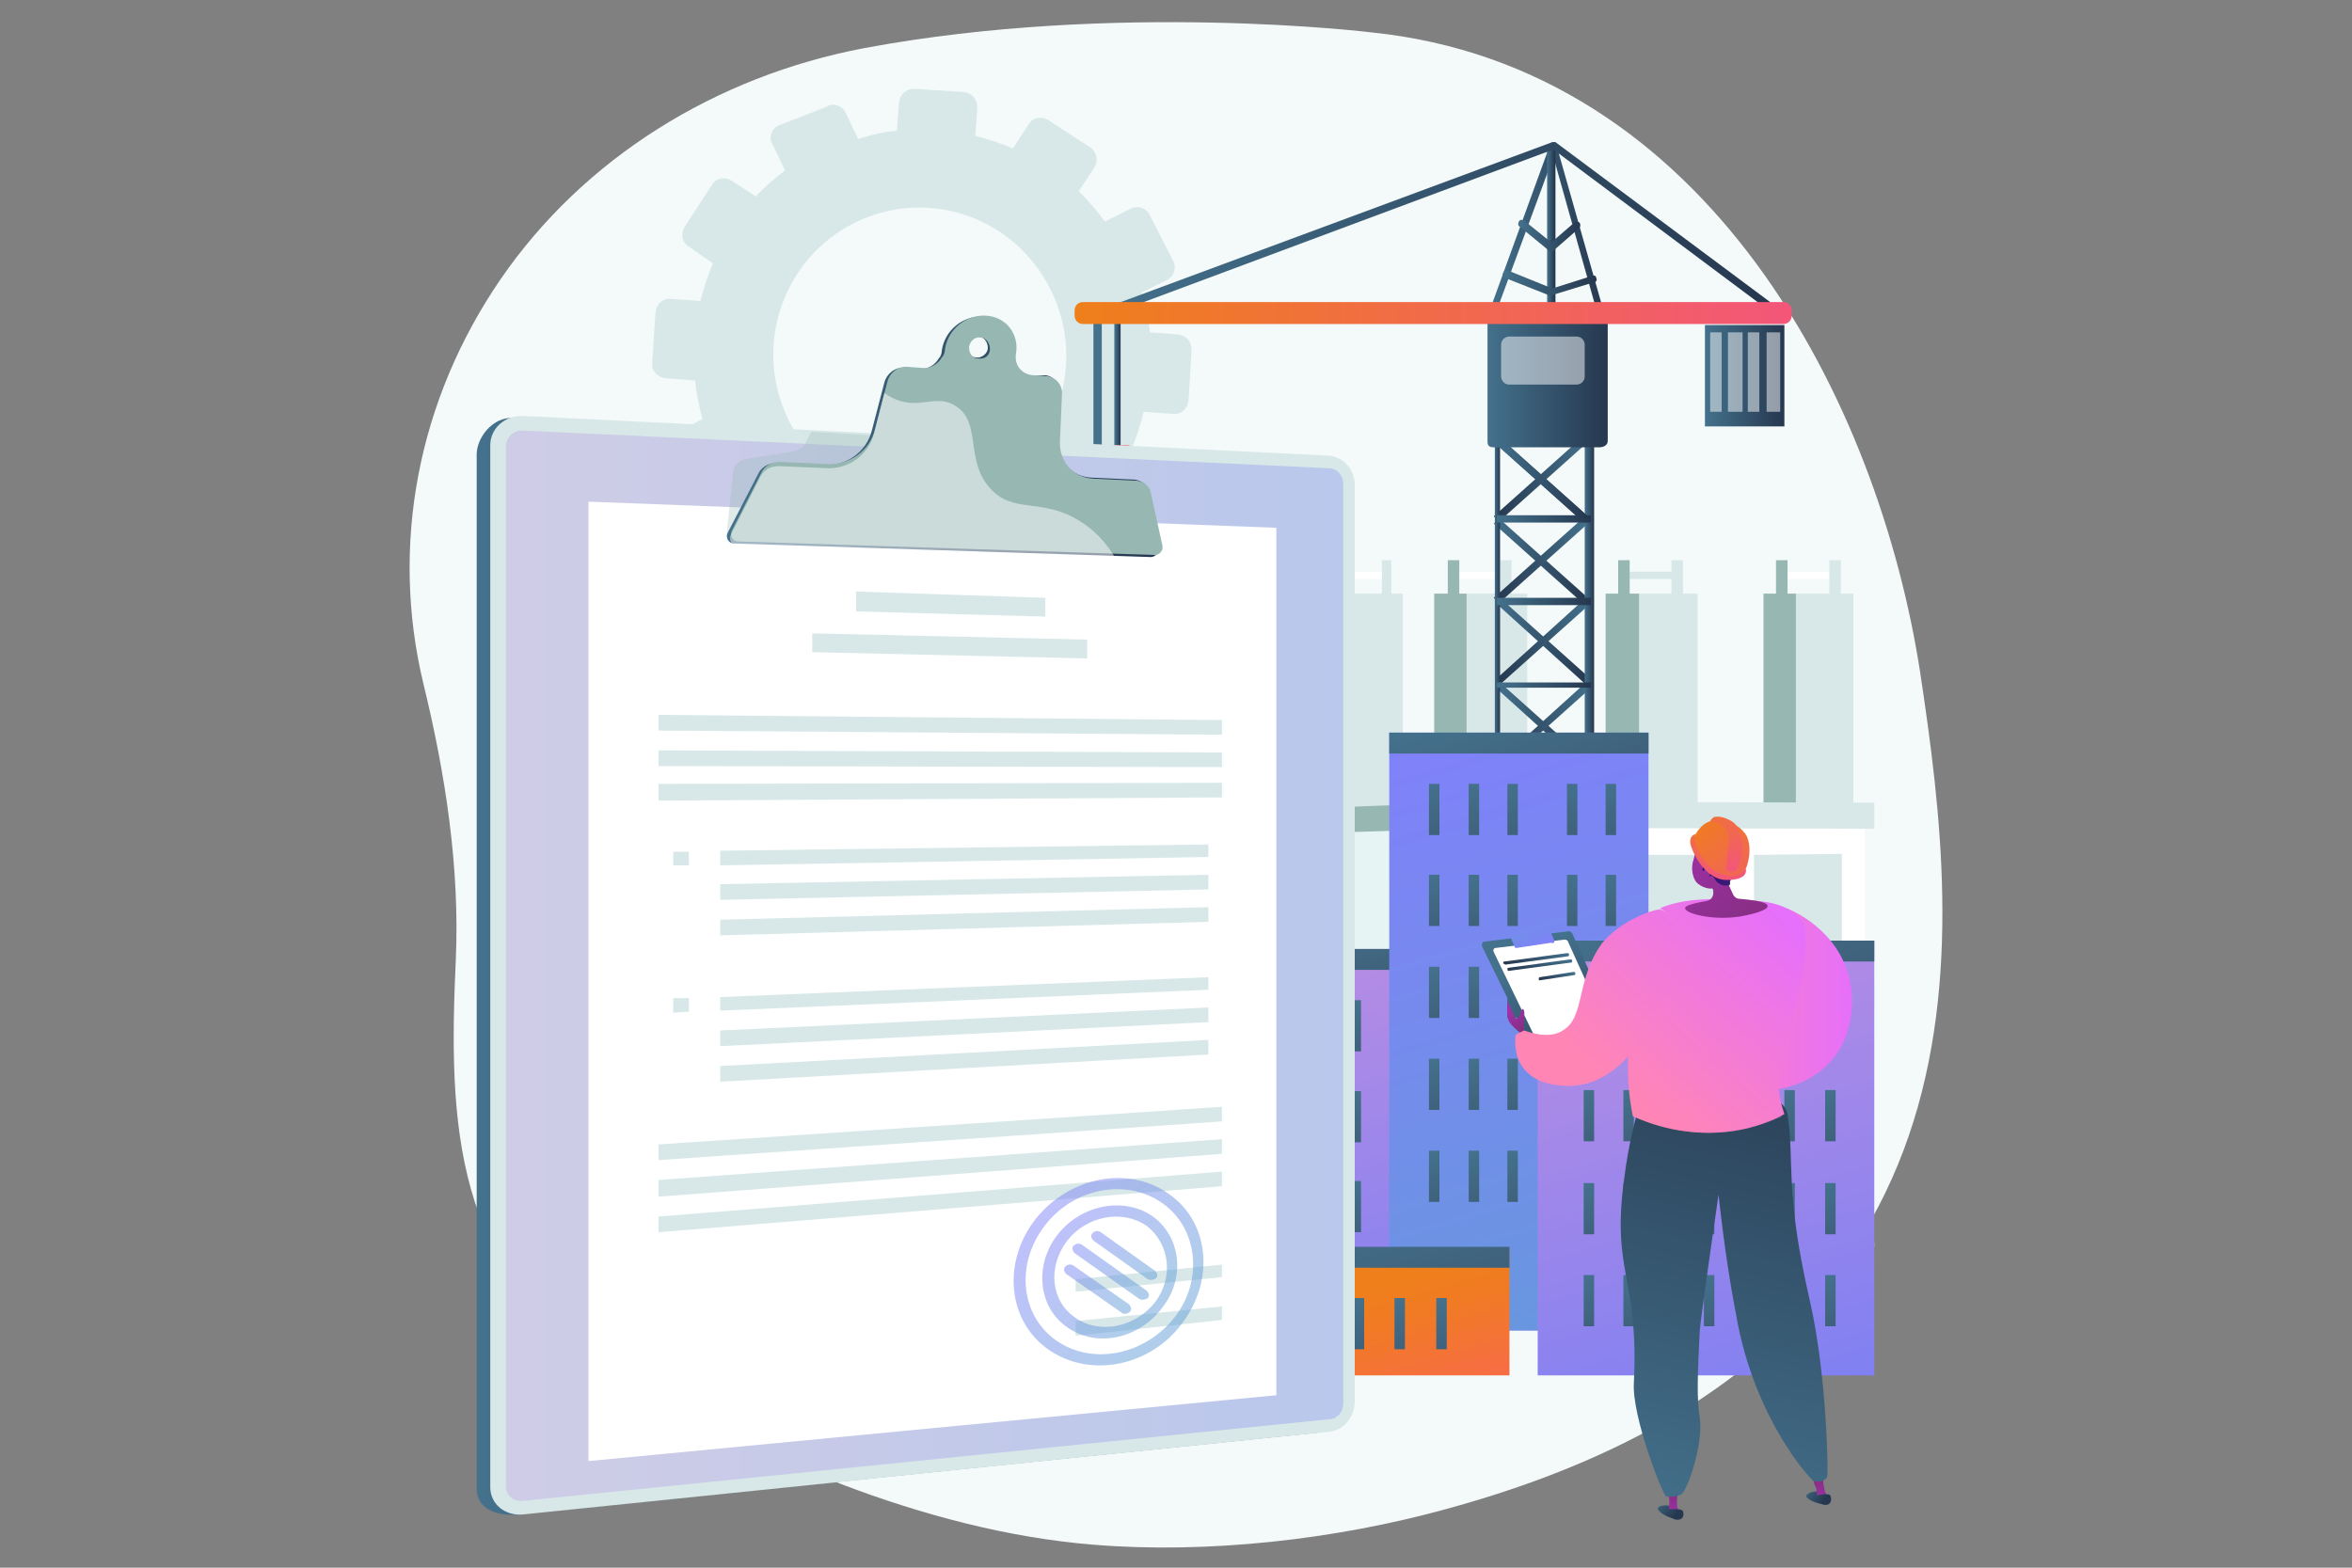 <?xml version="1.0" encoding="utf-8"?>
<!-- Generator: Adobe Illustrator 25.4.1, SVG Export Plug-In . SVG Version: 6.00 Build 0)  -->
<svg version="1.1" id="Illustration" xmlns="http://www.w3.org/2000/svg" xmlns:xlink="http://www.w3.org/1999/xlink" x="0px"
	 y="0px" viewBox="0 0 225 150" style="enable-background:new 0 0 225 150;" xml:space="preserve">
<rect x="0" y="0" width="225" height="150" fill="#808080" stroke="none"/>
<style type="text/css">
	.st0{fill:#F4FAF9;}
	.st1{fill:#D8E8E8;}
	.st2{fill:#FFFFFF;}
	.st3{fill:#97B7B3;}
	.st4{fill:#E6F4F4;}
	.st5{opacity:0.1;fill:#97B7B3;enable-background:new    ;}
	.st6{fill:#E4F2F2;}
	.st7{fill:url(#SVGID_1_);}
	.st8{fill:url(#SVGID_00000008133882392009711820000003042658017292706461_);}
	.st9{fill:url(#SVGID_00000181060384272298099270000008541563236600916640_);}
	.st10{fill:url(#SVGID_00000101817134761863297440000004527767705135981209_);}
	.st11{fill:url(#SVGID_00000161602470045064129770000008697693253251413935_);}
	.st12{fill:url(#SVGID_00000041281448095332318350000014625402631617364139_);}
	.st13{fill:url(#SVGID_00000163769652041716987230000001199108701031830448_);}
	.st14{fill:url(#SVGID_00000144307241099930117760000012699391799531418550_);}
	.st15{fill:url(#SVGID_00000129891256385569443190000013491170504210865025_);}
	.st16{fill:url(#SVGID_00000134942673801562844110000005463214789656348849_);}
	.st17{fill:url(#SVGID_00000094587153280306055620000016880552311197684633_);}
	.st18{fill:url(#SVGID_00000165192775626072033290000005570967436986257082_);}
	.st19{fill:url(#SVGID_00000004540788757420162580000010721419700416887723_);}
	.st20{fill:url(#SVGID_00000161596074689978280910000000950316597944098721_);}
	.st21{fill:url(#SVGID_00000100368116803176310410000012918112750503550083_);}
	.st22{fill:url(#SVGID_00000061449176429293663140000018399197374496197531_);}
	.st23{fill:url(#SVGID_00000145743269601541253000000008615879754447082882_);}
	.st24{fill:url(#SVGID_00000005226311260908299390000011428276111872970427_);}
	.st25{fill:url(#SVGID_00000000186272241668091300000012791641081507910807_);}
	.st26{fill:url(#SVGID_00000003815388135500332560000002688593199211642503_);}
	.st27{fill:url(#SVGID_00000010294313910115339820000008148686690496122526_);}
	.st28{fill:url(#SVGID_00000086678765468395972770000012382576235633202068_);}
	.st29{fill:url(#SVGID_00000029763983397952592230000012283326571516413106_);}
	.st30{fill:url(#SVGID_00000168079820136387915990000007980400318137297304_);}
	.st31{fill:url(#SVGID_00000084502063945826072410000007613793568380267425_);}
	.st32{fill:url(#SVGID_00000106868863150222884980000018196122613709702793_);}
	.st33{fill:url(#SVGID_00000045614998493258449660000018415633108748075933_);}
	.st34{opacity:0.5;fill:#FFFFFF;enable-background:new    ;}
	.st35{fill:url(#SVGID_00000050628521608868264080000017258593171695323320_);}
	.st36{fill:url(#SVGID_00000107559083965960759360000011904445426922035631_);}
	.st37{fill:url(#SVGID_00000117666185907368818130000001143998376694342297_);}
	.st38{fill:url(#SVGID_00000182526892114195449140000018272527933083603892_);}
	.st39{fill:url(#SVGID_00000017494956543660754470000007859076830801974407_);}
	.st40{fill:url(#SVGID_00000044877805575840954560000008665473436670473384_);}
	.st41{opacity:0.9;fill:url(#SVGID_00000179614451040782989850000016940487169638278809_);enable-background:new    ;}
	.st42{fill:url(#SVGID_00000078010526751259274430000005687565476580819850_);}
	.st43{fill:url(#SVGID_00000029015175355828875660000018201578315497649563_);}
	.st44{fill:url(#SVGID_00000015327995446319257720000013064115580941062555_);}
	.st45{fill:url(#SVGID_00000106839627881000138000000010042331538451678389_);}
	.st46{fill:url(#SVGID_00000017478862227703605480000017063093292473995697_);}
	.st47{fill:url(#SVGID_00000121269389622651378460000012195430962154211461_);}
	.st48{fill:url(#SVGID_00000108295355805783591560000002511917658137653691_);}
	.st49{fill:url(#SVGID_00000183930381321944231530000005211803248043779758_);}
	.st50{fill:url(#SVGID_00000064334168427298379630000015828410413632636082_);}
	.st51{fill:url(#SVGID_00000114792309534254825870000007185902414874410115_);}
	.st52{fill:url(#SVGID_00000150796213643054967120000015454600863618472329_);}
	.st53{fill:url(#SVGID_00000003785502046096369040000016815642071668315560_);}
	.st54{fill:url(#SVGID_00000047051897614033491270000009217665293590887355_);}
	.st55{fill:url(#SVGID_00000158012502404790840070000015846445601535051168_);}
	.st56{fill:url(#SVGID_00000167367766127162583100000001828776353265161646_);}
	.st57{fill:url(#SVGID_00000168117709858701438620000006270238807159367569_);}
	.st58{fill:url(#SVGID_00000035504690201160077000000012067969587592763018_);}
	.st59{fill:url(#SVGID_00000140696602636132992010000013845731945617005952_);}
	.st60{fill:url(#SVGID_00000048476908457410108910000005016532905620909999_);}
	.st61{fill:url(#SVGID_00000096773855925930170490000004042725532972908468_);}
	.st62{fill:url(#SVGID_00000175291168581401315350000017457525081054296738_);}
	.st63{fill:url(#SVGID_00000052823714600965576790000002802209530995746692_);}
	.st64{fill:url(#SVGID_00000013164022479855340270000006393711875161640124_);}
	.st65{fill:url(#SVGID_00000047746789419182838290000008094999871931330198_);}
	.st66{fill:url(#SVGID_00000163052567928064502840000014564579458586117273_);}
	.st67{fill:url(#SVGID_00000016761535984071400050000017384186279665350565_);}
	.st68{fill:url(#SVGID_00000132789479973780860250000005244042858155608724_);}
	.st69{fill:url(#SVGID_00000036951417452592873630000007034866597121804956_);}
	.st70{fill:url(#SVGID_00000055687024512644316000000017272601640208627627_);}
	.st71{fill:url(#SVGID_00000101103149041933351160000004798785310247889798_);}
	.st72{fill:url(#SVGID_00000067932607377480058180000011327185825388107179_);}
	.st73{fill:url(#SVGID_00000163754280026275610270000006516747465496725905_);}
	.st74{fill:url(#SVGID_00000037674597998822183350000007028600695432344982_);}
	.st75{fill:url(#SVGID_00000126323663595568117180000000414015441330449296_);}
	.st76{fill:url(#SVGID_00000000192114199638298940000018285463681339342736_);}
	.st77{fill:url(#SVGID_00000171691955786967529130000009827060488519656852_);}
	.st78{fill:url(#SVGID_00000150079143447852778040000017417165549432515262_);}
	.st79{fill:url(#SVGID_00000109730951423679811470000015791569609602668692_);}
	.st80{fill:url(#SVGID_00000104677739606555735870000001892579671475173514_);}
	.st81{fill:url(#SVGID_00000094591473123174513480000008659189827904542618_);}
	.st82{fill:url(#SVGID_00000158014775035042618100000015295998301858276796_);}
	.st83{fill:url(#SVGID_00000183942039629861534650000013345750908121151112_);}
	.st84{fill:url(#SVGID_00000044885581971982089080000018206054902805055405_);}
	.st85{fill:url(#SVGID_00000013886588080602520120000015600143331599132078_);}
	.st86{fill:url(#SVGID_00000022559748950235279240000002544470684381231756_);}
	.st87{fill:url(#SVGID_00000103946613828976059890000000238004010031635359_);}
	.st88{fill:url(#SVGID_00000084504809732010930480000017260567827810536369_);}
	.st89{fill:url(#SVGID_00000074408900653829444610000013541759581913078145_);}
	.st90{fill:url(#SVGID_00000010269334591056406730000002303329402157555109_);}
	.st91{fill:url(#SVGID_00000143617854992262901860000001254090764135080834_);}
	.st92{fill:url(#SVGID_00000024717490663326980090000011066111914518791853_);}
	.st93{fill:url(#SVGID_00000022548675373943292890000015459339245871715476_);}
	.st94{fill:url(#SVGID_00000090290520558856831260000005762737705705275035_);}
	.st95{fill:url(#SVGID_00000127761923546939500500000009890880325985229736_);}
	.st96{fill:url(#SVGID_00000027569659721794987950000007885759207356045487_);}
	.st97{fill:url(#SVGID_00000165943929820445032140000001918081417695575459_);}
	.st98{fill:url(#SVGID_00000077283880398055525710000016610062702746637484_);}
	.st99{fill:url(#SVGID_00000006697797121776529650000002585968758425059456_);}
	.st100{fill:url(#SVGID_00000112621156014443699870000004928404539845508238_);}
	.st101{fill:url(#SVGID_00000152244645641445502420000001929595221606890624_);}
	.st102{fill:url(#SVGID_00000158723703498160481270000018152167367345270656_);}
	.st103{fill:url(#SVGID_00000057116014473420948170000008764028461141722780_);}
	.st104{fill:url(#SVGID_00000089543791491513218730000004307067187850114441_);}
	.st105{fill:url(#SVGID_00000141453332118853850620000017433465726255784121_);}
	.st106{fill:url(#SVGID_00000030466981741638434920000010146877502745213600_);}
	.st107{fill:url(#SVGID_00000181793469540561741490000018251145243645040526_);}
	.st108{fill:url(#SVGID_00000167383077039819215070000002697179589691679921_);}
	.st109{fill:url(#SVGID_00000016757825010858439730000011162371147839700106_);}
	.st110{fill:url(#SVGID_00000119817292930446688060000011702807588885030789_);}
	.st111{fill:url(#SVGID_00000144328362883389792700000014853931250630569140_);}
	.st112{fill:url(#SVGID_00000046318072570421118700000005794924067461291919_);}
	.st113{fill:url(#SVGID_00000054230692343741036860000011868389478008087450_);}
	.st114{fill:url(#SVGID_00000128453462969062942740000011066791924216695203_);}
	.st115{fill:url(#SVGID_00000143618846536148590050000004771090265301576382_);}
	.st116{fill:url(#SVGID_00000017482474254327712370000014477983831094232999_);}
	.st117{fill:url(#SVGID_00000153672402742502439750000006306831117835746476_);}
	.st118{fill:url(#SVGID_00000140712305352114230030000000398565654518610357_);}
	.st119{fill:url(#SVGID_00000155855482564691631310000014129083888709325724_);}
	.st120{fill:url(#SVGID_00000180358718035855187640000016697354547005369473_);}
	.st121{fill:url(#SVGID_00000007409170253861422550000007655188803817836177_);}
	.st122{fill:url(#SVGID_00000150823971851128082100000007175612484725646475_);}
	.st123{fill:url(#SVGID_00000019672332570646079100000004081702001712181165_);}
	.st124{fill:url(#SVGID_00000116215404393099423460000014424869747722078092_);}
	.st125{fill:url(#SVGID_00000060735556705968333690000011115989543136222383_);}
	.st126{fill:url(#SVGID_00000139285359128997960530000012846493667617511869_);}
	.st127{opacity:0.4;fill:url(#SVGID_00000150081023569850335900000004951518103258237866_);enable-background:new    ;}
	.st128{fill:url(#SVGID_00000054974634726012579380000017521510285953386114_);}
	.st129{fill:url(#SVGID_00000150798578779380318660000016382654337307533497_);}
	.st130{fill:url(#SVGID_00000078014008966611156300000008907294625428768160_);}
	.st131{fill:url(#SVGID_00000183227736527296385600000000618865946895831217_);}
	.st132{fill:url(#SVGID_00000075134291520531140930000000817383966474314904_);}
	.st133{fill:url(#SVGID_00000131335720606737922560000017795990105848221587_);}
	.st134{fill:url(#SVGID_00000135670657213186301200000009044665852988428727_);}
	.st135{fill:url(#SVGID_00000013186515250571850310000014209099825701499315_);}
	.st136{fill:url(#SVGID_00000151533415126775297530000008140789763353205656_);}
	.st137{fill:url(#SVGID_00000143597674417393589310000010445517833806148029_);}
	.st138{opacity:0.2;fill:url(#SVGID_00000151522183371635324860000005310468314830850979_);enable-background:new    ;}
	.st139{fill:url(#SVGID_00000100343687556178558100000010898093644271755701_);}
	.st140{opacity:0.3;fill:url(#SVGID_00000140733099555332275580000009603043537328393604_);enable-background:new    ;}
	.st141{opacity:0.3;fill:#97B7B3;enable-background:new    ;}
	.st142{fill:url(#SVGID_00000021835820102118200400000000951471783953426858_);}
	.st143{opacity:0.5;}
	.st144{fill:url(#SVGID_00000127018478833979221860000005394252484902992827_);}
	.st145{fill:url(#SVGID_00000004534704220689389660000003024085818167991435_);}
	.st146{fill:url(#SVGID_00000134232952323072127630000011999575642053303743_);}
	.st147{fill:url(#SVGID_00000131332420558457196940000011887753460279272592_);}
	.st148{fill:url(#SVGID_00000060722858562247156450000012379651904823530883_);}
</style>
<g>
	<path class="st0" d="M183.7,64.4c-4-26-20.3-58-52.5-61.3c0,0-24.4-3-48.5,1.5C68.4,7.3,55.8,15.2,47.9,26.7s-10.6,25.4-7.4,38.7
		c2.1,8.6,3.5,17.6,3.1,26.5c-0.7,15.5-0.3,29.9,14.7,39.1c13.4,8.2,30.2,15.5,46.3,16.8c10.9,0.9,23.2-0.5,33.7-3.4
		C192,129.8,187.6,90.4,183.7,64.4z"/>
	<g>
		<path class="st1" d="M73.9,13.8l1.2,2.5c-1,0.8-2,1.6-2.8,2.5l-2.3-1.5c-0.6-0.4-1.5-0.3-1.9,0.4l-2.6,4c-0.4,0.6-0.3,1.5,0.4,1.9
			l2.3,1.6c-0.5,1.2-0.9,2.4-1.2,3.6l-2.8-0.2c-0.8-0.1-1.4,0.5-1.5,1.3l-0.3,4.8c-0.1,0.8,0.5,1.4,1.3,1.5l2.8,0.2
			c0.1,1.3,0.4,2.5,0.7,3.7l-2.5,1.3c-0.7,0.3-1,1.2-0.6,1.9l2.1,4.4c0.3,0.7,1.2,1,1.8,0.6l2.6-1.3c0.7,1.1,1.6,2,2.5,2.9l-1.6,2.4
			c-0.4,0.6-0.3,1.5,0.4,2l4,2.7c0.6,0.4,1.5,0.3,1.9-0.4l1.6-2.4c1.2,0.5,2.4,1,3.6,1.3l-0.2,2.9c-0.1,0.8,0.5,1.5,1.3,1.5l4.8,0.4
			c0.8,0.1,1.4-0.5,1.5-1.3l0.2-2.9c1.3-0.1,2.5-0.4,3.8-0.7l1.3,2.6c0.3,0.7,1.2,1,1.9,0.7l4.3-2.1c0.7-0.3,1-1.2,0.6-1.9l-1.3-2.6
			c1-0.8,2-1.6,2.9-2.5l2.3,1.6c0.6,0.4,1.5,0.3,1.9-0.4l2.6-4.1c0.4-0.6,0.2-1.5-0.4-2l-2.3-1.6c0.5-1.2,0.9-2.4,1.2-3.7l2.8,0.2
			c0.8,0.1,1.4-0.5,1.5-1.3l0.3-4.8c0-0.8-0.5-1.4-1.3-1.5l-2.7-0.2c-0.1-1.3-0.4-2.5-0.8-3.8l2.4-1.2c0.7-0.3,1-1.2,0.6-1.9
			l-2.2-4.3c-0.3-0.7-1.2-1-1.9-0.6l-2.4,1.2c-0.8-1.1-1.6-2-2.5-2.9l1.5-2.3c0.4-0.6,0.2-1.5-0.4-1.9l-4-2.6
			c-0.6-0.4-1.5-0.3-1.9,0.4l-1.5,2.3c-1.2-0.5-2.4-0.9-3.6-1.2l0.2-2.7c0-0.8-0.5-1.4-1.3-1.5l-4.7-0.3c-0.8,0-1.4,0.5-1.5,1.3
			l-0.2,2.7c-1.2,0.1-2.5,0.4-3.7,0.8l-1.2-2.5c-0.3-0.7-1.2-1-1.8-0.6L74.5,12C73.8,12.3,73.5,13.2,73.9,13.8z M75.4,40.1
			c-3.4-7-0.5-15.4,6.4-18.8c6.9-3.4,15.2-0.6,18.7,6.4c3.5,7,0.7,15.5-6.3,18.9S78.7,47.2,75.4,40.1z"/>
	</g>
	<g>
		<rect x="138.8" y="54.7" class="st2" width="5.8" height="0.7"/>
		<rect x="128.2" y="54.7" class="st2" width="4.7" height="0.7"/>
		<rect x="155.9" y="54.7" class="st1" width="4.5" height="0.7"/>
		<rect x="171" y="54.7" class="st2" width="4.5" height="0.7"/>
		<g>
			<rect x="140.3" y="56.8" class="st1" width="5.8" height="22.5"/>
			<rect x="137.2" y="56.8" class="st3" width="3.1" height="22.5"/>
			<rect x="138.5" y="53.6" class="st3" width="1.1" height="4.5"/>
			<rect x="143.5" y="53.6" class="st1" width="1.1" height="4.5"/>
		</g>
		<g>
			<rect x="171.7" y="56.8" class="st1" width="5.6" height="22.5"/>
			<rect x="168.7" y="56.8" class="st3" width="3.1" height="22.5"/>
			<rect x="169.9" y="53.6" class="st3" width="1.1" height="4.5"/>
			<rect x="175" y="53.6" class="st1" width="1.1" height="4.5"/>
		</g>
		<g>
			<rect x="156.8" y="56.8" class="st1" width="5.6" height="22.5"/>
			<rect x="153.6" y="56.8" class="st3" width="3.2" height="22.5"/>
			<rect x="154.8" y="53.6" class="st3" width="1.1" height="4.5"/>
			<rect x="159.9" y="53.6" class="st1" width="1.1" height="4.5"/>
		</g>
		<g>
			<rect x="129.5" y="56.8" class="st1" width="4.7" height="22.5"/>
			<rect x="126.8" y="56.8" class="st3" width="2.7" height="22.5"/>
			<rect x="127.9" y="53.6" class="st3" width="0.9" height="4.5"/>
			<rect x="132.2" y="53.6" class="st1" width="0.9" height="4.5"/>
		</g>
		<polygon class="st4" points="140.8,121.4 126.9,120.2 126.9,78.5 140.8,77.7 		"/>
		<polygon class="st3" points="139.4,79.3 126.4,79.7 126.4,77.3 139.4,76.8 		"/>
		<polygon class="st3" points="139.4,97.2 126.4,97.2 126.4,94.8 139.4,94.8 		"/>
		<polygon class="st2" points="178.4,120 140.4,121.4 140.4,77.5 178.4,78.2 		"/>
		<polygon class="st1" points="179.3,79.3 139.4,79.2 139.4,76.7 179.3,76.8 		"/>
		<polygon class="st1" points="179.3,96.4 139.4,97.3 139.4,94.8 179.3,94 		"/>
		<polygon class="st1" points="179.3,119.3 139.4,121.5 139.4,121.1 179.3,118.9 		"/>
		<g>
			<g>
				<polygon class="st1" points="151.9,92.7 142.9,92.9 142.9,81.8 151.9,81.8 				"/>
			</g>
			<g>
				<polygon class="st1" points="164.2,92.5 155.5,92.6 155.5,81.8 164.2,81.8 				"/>
			</g>
			<g>
				<polygon class="st1" points="176.2,92.3 167.8,92.4 167.8,81.8 176.2,81.7 				"/>
			</g>
		</g>
		<g>
			<g>
				<polygon class="st1" points="151.9,115.4 142.9,115.8 142.9,104.9 151.9,104.6 				"/>
			</g>
			<g>
				<polygon class="st1" points="176.2,114.3 167.8,114.7 167.8,104.1 176.2,103.8 				"/>
			</g>
		</g>
		<path class="st5" d="M140.4,79.4c0,0,7.7,1,11,6.1c3.3,5,10.6,2.9,17.1,4.3c6.3,1.3,10.1,4.4,10.1,4.4L140.4,95V79.4z"/>
		<path class="st5" d="M140.4,105.4c0,0,7.7,0.8,11,5.8c3.3,4.9,10.6,2.6,17.1,3.7c6.3,1.1,10.1,4,10.1,4l-38.1,2.1V105.4z"/>
		<polygon class="st6" points="164.2,117.7 155.5,118.2 155.5,102.5 164.2,102.2 		"/>
		<polygon class="st1" points="165.5,103 154.3,103.3 154.3,101.1 165.5,100.8 		"/>
		<g>
			
				<linearGradient id="SVGID_1_" gradientUnits="userSpaceOnUse" x1="153.223" y1="32.697" x2="166.6" y2="32.697" gradientTransform="matrix(1 0 0 -1 0 150)">
				<stop  offset="0.494" style="stop-color:#EBF2F0"/>
				<stop  offset="1" style="stop-color:#FFFFFF"/>
			</linearGradient>
			<polygon class="st7" points="166.6,117.6 153.2,118.3 153.2,117 166.6,116.3 			"/>
			<polygon class="st1" points="167.9,118.8 151.7,119.7 151.7,118.4 167.9,117.5 			"/>
			
				<linearGradient id="SVGID_00000041975304562607177430000012305134418959416716_" gradientUnits="userSpaceOnUse" x1="151.011" y1="30.074" x2="168.707" y2="30.074" gradientTransform="matrix(1 0 0 -1 0 150)">
				<stop  offset="0.494" style="stop-color:#EBF2F0"/>
				<stop  offset="1" style="stop-color:#FFFFFF"/>
			</linearGradient>
			<polygon style="fill:url(#SVGID_00000041975304562607177430000012305134418959416716_);" points="168.7,120.1 151,121.1 
				151,119.7 168.7,118.8 			"/>
		</g>
	</g>
	<g>
		<g>
			
				<linearGradient id="SVGID_00000117646930044530935150000005889642581995504028_" gradientUnits="userSpaceOnUse" x1="104.562" y1="97.835" x2="108.284" y2="97.835" gradientTransform="matrix(1 0 0 -1 0 150)">
				<stop  offset="0" style="stop-color:#44718C"/>
				<stop  offset="0.996" style="stop-color:#26384F"/>
			</linearGradient>
			<path style="fill:url(#SVGID_00000117646930044530935150000005889642581995504028_);" d="M106.3,55.2
				C106.2,55.2,106.2,55.2,106.3,55.2l-0.1,0c-0.4,0-0.7-0.2-1-0.5c-0.4-0.5-0.6-1.1-0.5-1.7c0-0.2,0.2-0.3,0.4-0.3
				c0.2,0,0.3,0.2,0.3,0.4c-0.1,0.4,0.1,0.9,0.4,1.2c0.2,0.2,0.3,0.3,0.5,0.3h0.1c0.4,0,0.9,0,1.2-0.3c0.2-0.2,0.2-0.4,0.2-0.8
				c0-1.1-1.5-1.8-1.5-1.8c-0.1-0.1-0.2-0.2-0.2-0.3l0-2c0-0.2,0.2-0.4,0.3-0.4c0,0,0,0,0,0c0.2,0,0.3,0.1,0.4,0.3l0,1.8
				c0.5,0.3,1.8,1,1.8,2.3c0,0.5-0.1,0.9-0.4,1.2C107.4,55.2,106.7,55.2,106.3,55.2z"/>
		</g>
		<g>
			
				<linearGradient id="SVGID_00000116227987871734501810000014801362224186872729_" gradientUnits="userSpaceOnUse" x1="106.661" y1="112.861" x2="107.2" y2="112.861" gradientTransform="matrix(1 0 0 -1 0 150)">
				<stop  offset="0" style="stop-color:#44718C"/>
				<stop  offset="0.996" style="stop-color:#26384F"/>
			</linearGradient>
			<path style="fill:url(#SVGID_00000116227987871734501810000014801362224186872729_);" d="M106.9,44.1c-0.2,0-0.3-0.2-0.3-0.4
				V30.6c0-0.2,0.1-0.4,0.3-0.4c0.2,0,0.3,0.2,0.3,0.4v13.1C107.2,43.9,107.1,44.1,106.9,44.1z"/>
		</g>
		<g>
			
				<linearGradient id="SVGID_00000081646020345757628860000012968581445995405703_" gradientUnits="userSpaceOnUse" x1="142.336" y1="127.997" x2="153.6" y2="127.997" gradientTransform="matrix(1 0 0 -1 0 150)">
				<stop  offset="0" style="stop-color:#44718C"/>
				<stop  offset="0.996" style="stop-color:#26384F"/>
			</linearGradient>
			<path style="fill:url(#SVGID_00000081646020345757628860000012968581445995405703_);" d="M142.7,30.5c0,0-0.1,0-0.1,0
				c-0.2-0.1-0.3-0.3-0.2-0.5l5.9-16.2c0.1-0.1,0.2-0.2,0.3-0.2c0.2,0,0.3,0.1,0.3,0.3l4.6,16.2c0.1,0.2-0.1,0.4-0.2,0.4
				c-0.2,0.1-0.4-0.1-0.4-0.2L148.6,15L143,30.2C143,30.4,142.8,30.5,142.7,30.5z"/>
		</g>
		<g>
			
				<linearGradient id="SVGID_00000067924244358834899510000003041120694696762496_" gradientUnits="userSpaceOnUse" x1="148.007" y1="125.448" x2="148.727" y2="125.448" gradientTransform="matrix(1 0 0 -1 0 150)">
				<stop  offset="0" style="stop-color:#44718C"/>
				<stop  offset="0.996" style="stop-color:#26384F"/>
			</linearGradient>
			<path style="fill:url(#SVGID_00000067924244358834899510000003041120694696762496_);" d="M148.4,35c-0.2,0-0.4-0.2-0.4-0.4V14.5
				c0-0.2,0.2-0.4,0.4-0.4c0.2,0,0.4,0.2,0.4,0.4v20.2C148.7,34.8,148.6,35,148.4,35z"/>
		</g>
		<g>
			<g>
				
					<linearGradient id="SVGID_00000033328288442003901350000000469778933559337368_" gradientUnits="userSpaceOnUse" x1="142.949" y1="104.176" x2="151.858" y2="104.176" gradientTransform="matrix(1 0 0 -1 0 150)">
					<stop  offset="0" style="stop-color:#44718C"/>
					<stop  offset="0.996" style="stop-color:#26384F"/>
				</linearGradient>
				<polygon style="fill:url(#SVGID_00000033328288442003901350000000469778933559337368_);" points="151.4,49.9 142.9,42.3 
					143.4,41.8 151.9,49.4 				"/>
			</g>
			<g>
				
					<linearGradient id="SVGID_00000005960723187402131330000009615726728799382412_" gradientUnits="userSpaceOnUse" x1="1343.142" y1="104.176" x2="1352.051" y2="104.176" gradientTransform="matrix(-1 0 0 -1 1495 150)">
					<stop  offset="0" style="stop-color:#44718C"/>
					<stop  offset="0.996" style="stop-color:#26384F"/>
				</linearGradient>
				<polygon style="fill:url(#SVGID_00000005960723187402131330000009615726728799382412_);" points="143.4,49.9 142.9,49.4 
					151.4,41.8 151.9,42.3 				"/>
			</g>
		</g>
		<g>
			<g>
				
					<linearGradient id="SVGID_00000176035230726321372280000000716712162237161095_" gradientUnits="userSpaceOnUse" x1="142.949" y1="96.371" x2="151.858" y2="96.371" gradientTransform="matrix(1 0 0 -1 0 150)">
					<stop  offset="0" style="stop-color:#44718C"/>
					<stop  offset="0.996" style="stop-color:#26384F"/>
				</linearGradient>
				<polygon style="fill:url(#SVGID_00000176035230726321372280000000716712162237161095_);" points="151.4,57.7 142.9,50.1 
					143.4,49.6 151.9,57.2 				"/>
			</g>
			<g>
				
					<linearGradient id="SVGID_00000096020291302356846410000009056567244914653079_" gradientUnits="userSpaceOnUse" x1="1343.142" y1="96.371" x2="1352.051" y2="96.371" gradientTransform="matrix(-1 0 0 -1 1495 150)">
					<stop  offset="0" style="stop-color:#44718C"/>
					<stop  offset="0.996" style="stop-color:#26384F"/>
				</linearGradient>
				<polygon style="fill:url(#SVGID_00000096020291302356846410000009056567244914653079_);" points="143.4,57.7 142.9,57.2 
					151.4,49.6 151.9,50.1 				"/>
			</g>
		</g>
		<g>
			<g>
				
					<linearGradient id="SVGID_00000133502439817578118010000006506105101704012953_" gradientUnits="userSpaceOnUse" x1="143.16" y1="88.636" x2="152.069" y2="88.636" gradientTransform="matrix(1 0 0 -1 0 150)">
					<stop  offset="0" style="stop-color:#44718C"/>
					<stop  offset="0.996" style="stop-color:#26384F"/>
				</linearGradient>
				<polygon style="fill:url(#SVGID_00000133502439817578118010000006506105101704012953_);" points="151.6,65.4 143.2,57.8 
					143.6,57.3 152.1,64.9 				"/>
			</g>
			<g>
				
					<linearGradient id="SVGID_00000137810759957620935570000005692976822407187104_" gradientUnits="userSpaceOnUse" x1="1342.931" y1="88.636" x2="1351.84" y2="88.636" gradientTransform="matrix(-1 0 0 -1 1495 150)">
					<stop  offset="0" style="stop-color:#44718C"/>
					<stop  offset="0.996" style="stop-color:#26384F"/>
				</linearGradient>
				<polygon style="fill:url(#SVGID_00000137810759957620935570000005692976822407187104_);" points="143.6,65.4 143.2,64.9 
					151.6,57.3 152.1,57.8 				"/>
			</g>
		</g>
		<g>
			<g>
				
					<linearGradient id="SVGID_00000070797878525138539750000007747488438182558885_" gradientUnits="userSpaceOnUse" x1="143.16" y1="80.55" x2="152.069" y2="80.55" gradientTransform="matrix(1 0 0 -1 0 150)">
					<stop  offset="0" style="stop-color:#44718C"/>
					<stop  offset="0.996" style="stop-color:#26384F"/>
				</linearGradient>
				<polygon style="fill:url(#SVGID_00000070797878525138539750000007747488438182558885_);" points="151.6,73.5 143.2,65.9 
					143.6,65.4 152.1,73 				"/>
			</g>
			<g>
				
					<linearGradient id="SVGID_00000085246654196934818470000002932602304980162699_" gradientUnits="userSpaceOnUse" x1="1342.931" y1="80.55" x2="1351.84" y2="80.55" gradientTransform="matrix(-1 0 0 -1 1495 150)">
					<stop  offset="0" style="stop-color:#44718C"/>
					<stop  offset="0.996" style="stop-color:#26384F"/>
				</linearGradient>
				<polygon style="fill:url(#SVGID_00000085246654196934818470000002932602304980162699_);" points="143.6,73.5 143.2,73 
					151.6,65.4 152.1,65.9 				"/>
			</g>
		</g>
		<g>
			<g>
				
					<linearGradient id="SVGID_00000096753201893325917590000006638234134588173464_" gradientUnits="userSpaceOnUse" x1="143.16" y1="72.393" x2="152.069" y2="72.393" gradientTransform="matrix(1 0 0 -1 0 150)">
					<stop  offset="0" style="stop-color:#44718C"/>
					<stop  offset="0.996" style="stop-color:#26384F"/>
				</linearGradient>
				<polygon style="fill:url(#SVGID_00000096753201893325917590000006638234134588173464_);" points="151.6,81.7 143.2,74.1 
					143.6,73.5 152.1,81.1 				"/>
			</g>
			<g>
				
					<linearGradient id="SVGID_00000036233058162908576280000016640373398600201902_" gradientUnits="userSpaceOnUse" x1="1342.931" y1="72.393" x2="1351.84" y2="72.393" gradientTransform="matrix(-1 0 0 -1 1495 150)">
					<stop  offset="0" style="stop-color:#44718C"/>
					<stop  offset="0.996" style="stop-color:#26384F"/>
				</linearGradient>
				<polygon style="fill:url(#SVGID_00000036233058162908576280000016640373398600201902_);" points="143.6,81.7 143.2,81.1 
					151.6,73.5 152.1,74.1 				"/>
			</g>
		</g>
		<g>
			<g>
				
					<linearGradient id="SVGID_00000114777502901955128130000008616380327614660510_" gradientUnits="userSpaceOnUse" x1="143.16" y1="64.588" x2="152.069" y2="64.588" gradientTransform="matrix(1 0 0 -1 0 150)">
					<stop  offset="0" style="stop-color:#44718C"/>
					<stop  offset="0.996" style="stop-color:#26384F"/>
				</linearGradient>
				<polygon style="fill:url(#SVGID_00000114777502901955128130000008616380327614660510_);" points="151.6,89.5 143.2,81.9 
					143.6,81.4 152.1,88.9 				"/>
			</g>
			<g>
				
					<linearGradient id="SVGID_00000038373231559813327810000003019829513697799317_" gradientUnits="userSpaceOnUse" x1="1342.931" y1="64.588" x2="1351.84" y2="64.588" gradientTransform="matrix(-1 0 0 -1 1495 150)">
					<stop  offset="0" style="stop-color:#44718C"/>
					<stop  offset="0.996" style="stop-color:#26384F"/>
				</linearGradient>
				<polygon style="fill:url(#SVGID_00000038373231559813327810000003019829513697799317_);" points="143.6,89.5 143.2,88.9 
					151.6,81.4 152.1,81.9 				"/>
			</g>
		</g>
		<g>
			
				<linearGradient id="SVGID_00000040564915888583070090000015920858865368507833_" gradientUnits="userSpaceOnUse" x1="142.974" y1="84.548" x2="143.513" y2="84.548" gradientTransform="matrix(1 0 0 -1 0 150)">
				<stop  offset="0" style="stop-color:#44718C"/>
				<stop  offset="0.996" style="stop-color:#26384F"/>
			</linearGradient>
			
				<rect x="143" y="41.2" style="fill:url(#SVGID_00000040564915888583070090000015920858865368507833_);" width="0.5" height="48.5"/>
		</g>
		<g>
			
				<linearGradient id="SVGID_00000033356870376564632050000007677264222351792547_" gradientUnits="userSpaceOnUse" x1="151.603" y1="84.548" x2="152.502" y2="84.548" gradientTransform="matrix(1 0 0 -1 0 150)">
				<stop  offset="0" style="stop-color:#44718C"/>
				<stop  offset="0.996" style="stop-color:#26384F"/>
			</linearGradient>
			
				<rect x="151.6" y="41.2" style="fill:url(#SVGID_00000033356870376564632050000007677264222351792547_);" width="0.9" height="48.5"/>
		</g>
		<g>
			
				<linearGradient id="SVGID_00000056387708273249557750000006927014599238708102_" gradientUnits="userSpaceOnUse" x1="143.154" y1="100.368" x2="152.142" y2="100.368" gradientTransform="matrix(1 0 0 -1 0 150)">
				<stop  offset="0" style="stop-color:#44718C"/>
				<stop  offset="0.996" style="stop-color:#26384F"/>
			</linearGradient>
			
				<rect x="143.2" y="49.3" style="fill:url(#SVGID_00000056387708273249557750000006927014599238708102_);" width="9" height="0.7"/>
		</g>
		<g>
			
				<linearGradient id="SVGID_00000139285700345402150700000007573359711691596727_" gradientUnits="userSpaceOnUse" x1="143.154" y1="92.458" x2="152.142" y2="92.458" gradientTransform="matrix(1 0 0 -1 0 150)">
				<stop  offset="0" style="stop-color:#44718C"/>
				<stop  offset="0.996" style="stop-color:#26384F"/>
			</linearGradient>
			
				<rect x="143.2" y="57.2" style="fill:url(#SVGID_00000139285700345402150700000007573359711691596727_);" width="9" height="0.7"/>
		</g>
		<g>
			
				<linearGradient id="SVGID_00000043423193559551316620000002247967705338699144_" gradientUnits="userSpaceOnUse" x1="143.154" y1="84.458" x2="152.142" y2="84.458" gradientTransform="matrix(1 0 0 -1 0 150)">
				<stop  offset="0" style="stop-color:#44718C"/>
				<stop  offset="0.996" style="stop-color:#26384F"/>
			</linearGradient>
			
				<rect x="143.2" y="65.3" style="fill:url(#SVGID_00000043423193559551316620000002247967705338699144_);" width="9" height="0.5"/>
		</g>
		<g>
			
				<linearGradient id="SVGID_00000000907780432274305280000015806127999165543824_" gradientUnits="userSpaceOnUse" x1="143.154" y1="76.548" x2="152.142" y2="76.548" gradientTransform="matrix(1 0 0 -1 0 150)">
				<stop  offset="0" style="stop-color:#44718C"/>
				<stop  offset="0.996" style="stop-color:#26384F"/>
			</linearGradient>
			
				<rect x="143.2" y="73.2" style="fill:url(#SVGID_00000000907780432274305280000015806127999165543824_);" width="9" height="0.5"/>
		</g>
		<g>
			
				<linearGradient id="SVGID_00000118381059813788704470000003400067603989786520_" gradientUnits="userSpaceOnUse" x1="143.154" y1="68.639" x2="152.142" y2="68.639" gradientTransform="matrix(1 0 0 -1 0 150)">
				<stop  offset="0" style="stop-color:#44718C"/>
				<stop  offset="0.996" style="stop-color:#26384F"/>
			</linearGradient>
			
				<rect x="143.2" y="80.9" style="fill:url(#SVGID_00000118381059813788704470000003400067603989786520_);" width="9" height="0.9"/>
		</g>
		<g>
			
				<linearGradient id="SVGID_00000104669354104776286530000011483697136982893699_" gradientUnits="userSpaceOnUse" x1="142.949" y1="104.176" x2="151.858" y2="104.176" gradientTransform="matrix(1 0 0 -1 0 150)">
				<stop  offset="0" style="stop-color:#44718C"/>
				<stop  offset="0.996" style="stop-color:#26384F"/>
			</linearGradient>
			<polygon style="fill:url(#SVGID_00000104669354104776286530000011483697136982893699_);" points="151.4,49.9 142.9,42.3 
				143.4,41.8 151.9,49.4 			"/>
		</g>
		
			<linearGradient id="SVGID_00000016065618426598909000000014281143962428431265_" gradientUnits="userSpaceOnUse" x1="142.255" y1="113.85" x2="153.76" y2="113.85" gradientTransform="matrix(1 0 0 -1 0 150)">
			<stop  offset="0" style="stop-color:#44718C"/>
			<stop  offset="0.996" style="stop-color:#26384F"/>
		</linearGradient>
		<path style="fill:url(#SVGID_00000016065618426598909000000014281143962428431265_);" d="M142.3,29.5v12.7c0,0.4,0.1,0.6,0.6,0.6
			H153c0.4,0,0.8-0.2,0.8-0.6V29.5H142.3z"/>
		<path class="st34" d="M151.6,36c0,0.5-0.4,0.8-0.8,0.8h-6.4c-0.5,0-0.8-0.4-0.8-0.8v-3c0-0.5,0.4-0.8,0.8-0.8h6.4
			c0.5,0,0.8,0.4,0.8,0.8V36z"/>
		<g>
			
				<linearGradient id="SVGID_00000083790311257658464930000012219179914954780067_" gradientUnits="userSpaceOnUse" x1="145.224" y1="127.347" x2="151.186" y2="127.347" gradientTransform="matrix(1 0 0 -1 0 150)">
				<stop  offset="0" style="stop-color:#44718C"/>
				<stop  offset="0.996" style="stop-color:#26384F"/>
			</linearGradient>
			<path style="fill:url(#SVGID_00000083790311257658464930000012219179914954780067_);" d="M148.4,24.1c-0.1,0-0.2,0-0.2-0.1
				l-2.8-2.3c-0.2-0.1-0.2-0.3-0.1-0.5c0.1-0.2,0.3-0.2,0.5-0.1l2.6,2.1l2.2-1.9c0.1-0.1,0.4-0.1,0.5,0s0.1,0.4,0,0.5l-2.4,2.1
				C148.6,24.1,148.5,24.1,148.4,24.1z"/>
		</g>
		<g>
			
				<linearGradient id="SVGID_00000058579172663685425580000016214903167189224324_" gradientUnits="userSpaceOnUse" x1="143.741" y1="122.87" x2="152.651" y2="122.87" gradientTransform="matrix(1 0 0 -1 0 150)">
				<stop  offset="0" style="stop-color:#44718C"/>
				<stop  offset="0.996" style="stop-color:#26384F"/>
			</linearGradient>
			<path style="fill:url(#SVGID_00000058579172663685425580000016214903167189224324_);" d="M148.4,28.3c0,0-0.1,0-0.1,0l-4.3-1.7
				c-0.2-0.1-0.3-0.3-0.2-0.5s0.3-0.3,0.5-0.2l4.2,1.7l3.8-1.2c0.2-0.1,0.4,0,0.4,0.2c0.1,0.2,0,0.4-0.2,0.4l-3.9,1.2
				C148.5,28.3,148.4,28.3,148.4,28.3z"/>
		</g>
		<g>
			
				<linearGradient id="SVGID_00000067918938998734705860000014038556058666372532_" gradientUnits="userSpaceOnUse" x1="104.683" y1="121.194" x2="169.43" y2="121.194" gradientTransform="matrix(1 0 0 -1 0 150)">
				<stop  offset="0" style="stop-color:#44718C"/>
				<stop  offset="0.996" style="stop-color:#26384F"/>
			</linearGradient>
			<path style="fill:url(#SVGID_00000067918938998734705860000014038556058666372532_);" d="M105,44.1c-0.2,0-0.4-0.2-0.4-0.4V30.1
				c0-0.1,0-0.3,0.2-0.3l43.7-16.2c0.1,0,0.2,0,0.3,0l20.4,15.2c0.2,0.1,0.2,0.3,0.1,0.5c-0.1,0.2-0.3,0.2-0.5,0.1l-20.2-15.1
				l-43.2,16.1v13.4C105.4,43.9,105.2,44.1,105,44.1z"/>
		</g>
		
			<linearGradient id="SVGID_00000109726957150961164140000011375238910033110165_" gradientUnits="userSpaceOnUse" x1="102.885" y1="120.052" x2="171.378" y2="120.052" gradientTransform="matrix(1 0 0 -1 0 150)">
			<stop  offset="0" style="stop-color:#EF7F1A"/>
			<stop  offset="0.996" style="stop-color:#F35679"/>
		</linearGradient>
		<path style="fill:url(#SVGID_00000109726957150961164140000011375238910033110165_);" d="M171.4,29.7c0-0.4-0.3-0.8-0.8-0.8h-67
			c-0.4,0-0.8,0.3-0.8,0.8v0.5c0,0.4,0.3,0.8,0.8,0.8h67c0.4,0,0.8-0.3,0.8-0.8V29.7z"/>
		
			<linearGradient id="SVGID_00000159468169098778689930000017630273197829194378_" gradientUnits="userSpaceOnUse" x1="163.108" y1="114.03" x2="170.658" y2="114.03" gradientTransform="matrix(1 0 0 -1 0 150)">
			<stop  offset="0" style="stop-color:#44718C"/>
			<stop  offset="0.996" style="stop-color:#26384F"/>
		</linearGradient>
		
			<rect x="163.1" y="31.1" style="fill:url(#SVGID_00000159468169098778689930000017630273197829194378_);" width="7.6" height="9.7"/>
		<rect x="163.6" y="31.8" class="st34" width="1.1" height="7.6"/>
		<rect x="165.3" y="31.8" class="st34" width="1.4" height="7.6"/>
		<rect x="167.2" y="31.8" class="st34" width="1.1" height="7.6"/>
		<rect x="169" y="31.8" class="st34" width="1.3" height="7.6"/>
		
			<linearGradient id="SVGID_00000032646370309637600860000007059437512068063368_" gradientUnits="userSpaceOnUse" x1="104.144" y1="103.604" x2="108.278" y2="103.604" gradientTransform="matrix(1 0 0 -1 0 150)">
			<stop  offset="0" style="stop-color:#EF7F1A"/>
			<stop  offset="0.996" style="stop-color:#F35679"/>
		</linearGradient>
		<path style="fill:url(#SVGID_00000032646370309637600860000007059437512068063368_);" d="M107.8,42.6h-3.3c-0.2,0-0.4,0.1-0.4,0.3
			v4.3c0,0.2,0,0.3,0.1,0.5l1.2,2.3c0,0.1,0.1,0.2,0.2,0.2h0.9c0.1,0,0.2-0.1,0.2-0.2l1.2-2.3c0.1-0.1,0.2-0.3,0.2-0.5v-4.4
			C108.3,42.7,108,42.6,107.8,42.6z"/>
		
			<linearGradient id="SVGID_00000054224862069944831650000010996831953713149832_" gradientUnits="userSpaceOnUse" x1="104.862" y1="104.951" x2="107.559" y2="104.951" gradientTransform="matrix(1 0 0 -1 0 150)">
			<stop  offset="0" style="stop-color:#EF7F1A"/>
			<stop  offset="0.996" style="stop-color:#F35679"/>
		</linearGradient>
		<path style="opacity:0.9;fill:url(#SVGID_00000054224862069944831650000010996831953713149832_);enable-background:new    ;" d="
			M107.6,45.9c0,0.5-0.4,0.8-0.8,0.8h-1c-0.5,0-0.8-0.4-0.8-0.8v-1.7c0-0.5,0.4-0.8,0.8-0.8h1c0.5,0,0.8,0.4,0.8,0.8V45.9z"/>
	</g>
	<g>
		<g>
			
				<linearGradient id="SVGID_00000083071353262933721380000017744426390453857469_" gradientUnits="userSpaceOnUse" x1="125.465" y1="75.7" x2="127.231" y2="69.735" gradientTransform="matrix(1 0 0 -1 0 150)">
				<stop  offset="0" style="stop-color:#44718C"/>
				<stop  offset="0.996" style="stop-color:#3E5D77"/>
			</linearGradient>
			
				<rect x="125.6" y="74.2" style="fill:url(#SVGID_00000083071353262933721380000017744426390453857469_);" width="1" height="4.9"/>
		</g>
		
			<linearGradient id="SVGID_00000078759457217878943920000014854196130890853007_" gradientUnits="userSpaceOnUse" x1="123.643" y1="72.413" x2="130.108" y2="50.587" gradientTransform="matrix(1 0 0 -1 0 150)">
			<stop  offset="0" style="stop-color:#FF85B5"/>
			<stop  offset="1" style="stop-color:#E66FFB"/>
		</linearGradient>
		
			<rect x="123.4" y="77.3" style="fill:url(#SVGID_00000078759457217878943920000014854196130890853007_);" width="5.6" height="17.5"/>
		
			<linearGradient id="SVGID_00000017501345566546020550000004381648115665642926_" gradientUnits="userSpaceOnUse" x1="126.978" y1="60.845" x2="142.169" y2="9.562" gradientTransform="matrix(1 0 0 -1 0 150)">
			<stop  offset="3.597120e-03" style="stop-color:#B98DE3"/>
			<stop  offset="1" style="stop-color:#717DF6"/>
		</linearGradient>
		
			<rect x="118.6" y="90.8" style="fill:url(#SVGID_00000017501345566546020550000004381648115665642926_);" width="28.5" height="36.5"/>
		
			<linearGradient id="SVGID_00000016778032229336778180000013416227025703167896_" gradientUnits="userSpaceOnUse" x1="125.048" y1="61.028" x2="127.169" y2="53.867" gradientTransform="matrix(1 0 0 -1 0 150)">
			<stop  offset="0" style="stop-color:#44718C"/>
			<stop  offset="0.996" style="stop-color:#3E5D77"/>
		</linearGradient>
		
			<rect x="118.6" y="90.8" style="fill:url(#SVGID_00000016778032229336778180000013416227025703167896_);" width="14.6" height="2"/>
		
			<linearGradient id="SVGID_00000119086805379733748540000006872802518006482092_" gradientUnits="userSpaceOnUse" x1="136.834" y1="79.853" x2="158.645" y2="6.217" gradientTransform="matrix(1 0 0 -1 0 150)">
			<stop  offset="0" style="stop-color:#8081F9"/>
			<stop  offset="0.996" style="stop-color:#619DD7"/>
		</linearGradient>
		
			<rect x="132.9" y="70.1" style="fill:url(#SVGID_00000119086805379733748540000006872802518006482092_);" width="24.8" height="57.2"/>
		
			<linearGradient id="SVGID_00000029738797529412604400000013792839956220596129_" gradientUnits="userSpaceOnUse" x1="156.55" y1="61.774" x2="173.813" y2="3.494" gradientTransform="matrix(1 0 0 -1 0 150)">
			<stop  offset="3.597120e-03" style="stop-color:#B98DE3"/>
			<stop  offset="1" style="stop-color:#717DF6"/>
		</linearGradient>
		
			<rect x="147.1" y="90" style="fill:url(#SVGID_00000029738797529412604400000013792839956220596129_);" width="32.2" height="41.6"/>
		
			<linearGradient id="SVGID_00000105428747788617570570000009392575937663864202_" gradientUnits="userSpaceOnUse" x1="144.069" y1="83.055" x2="147.214" y2="72.435" gradientTransform="matrix(1 0 0 -1 0 150)">
			<stop  offset="0" style="stop-color:#44718C"/>
			<stop  offset="0.996" style="stop-color:#3E5D77"/>
		</linearGradient>
		
			<rect x="132.9" y="70.1" style="fill:url(#SVGID_00000105428747788617570570000009392575937663864202_);" width="24.8" height="2"/>
		
			<linearGradient id="SVGID_00000124878992889147375340000006211369762779172022_" gradientUnits="userSpaceOnUse" x1="161.736" y1="64.069" x2="165.621" y2="50.951" gradientTransform="matrix(1 0 0 -1 0 150)">
			<stop  offset="0" style="stop-color:#44718C"/>
			<stop  offset="0.996" style="stop-color:#3E5D77"/>
		</linearGradient>
		<rect x="147.1" y="90" style="fill:url(#SVGID_00000124878992889147375340000006211369762779172022_);" width="32.2" height="2"/>
		<g>
			<g>
				
					<linearGradient id="SVGID_00000160159777252593424920000000943858056230526909_" gradientUnits="userSpaceOnUse" x1="121.454" y1="54.111" x2="123.221" y2="48.146" gradientTransform="matrix(1 0 0 -1 0 150)">
					<stop  offset="0" style="stop-color:#44718C"/>
					<stop  offset="0.996" style="stop-color:#3E5D77"/>
				</linearGradient>
				
					<rect x="121.6" y="95.7" style="fill:url(#SVGID_00000160159777252593424920000000943858056230526909_);" width="1" height="4.9"/>
				
					<linearGradient id="SVGID_00000046337574256515624090000012133921731214344623_" gradientUnits="userSpaceOnUse" x1="125.231" y1="54.111" x2="126.997" y2="48.146" gradientTransform="matrix(1 0 0 -1 0 150)">
					<stop  offset="0" style="stop-color:#44718C"/>
					<stop  offset="0.996" style="stop-color:#3E5D77"/>
				</linearGradient>
				
					<rect x="125.4" y="95.7" style="fill:url(#SVGID_00000046337574256515624090000012133921731214344623_);" width="1" height="4.9"/>
				
					<linearGradient id="SVGID_00000139273334797361939700000010798122999661249957_" gradientUnits="userSpaceOnUse" x1="129.006" y1="54.111" x2="130.773" y2="48.146" gradientTransform="matrix(1 0 0 -1 0 150)">
					<stop  offset="0" style="stop-color:#44718C"/>
					<stop  offset="0.996" style="stop-color:#3E5D77"/>
				</linearGradient>
				
					<rect x="129.2" y="95.7" style="fill:url(#SVGID_00000139273334797361939700000010798122999661249957_);" width="1" height="4.9"/>
			</g>
			<g>
				
					<linearGradient id="SVGID_00000150796547059581699920000012878638390888624278_" gradientUnits="userSpaceOnUse" x1="121.454" y1="45.496" x2="123.221" y2="39.532" gradientTransform="matrix(1 0 0 -1 0 150)">
					<stop  offset="0" style="stop-color:#44718C"/>
					<stop  offset="0.996" style="stop-color:#3E5D77"/>
				</linearGradient>
				
					<rect x="121.6" y="104.4" style="fill:url(#SVGID_00000150796547059581699920000012878638390888624278_);" width="1" height="4.9"/>
				
					<linearGradient id="SVGID_00000072251619366456895210000000458355217976580243_" gradientUnits="userSpaceOnUse" x1="125.231" y1="45.496" x2="126.997" y2="39.532" gradientTransform="matrix(1 0 0 -1 0 150)">
					<stop  offset="0" style="stop-color:#44718C"/>
					<stop  offset="0.996" style="stop-color:#3E5D77"/>
				</linearGradient>
				
					<rect x="125.4" y="104.4" style="fill:url(#SVGID_00000072251619366456895210000000458355217976580243_);" width="1" height="4.9"/>
				
					<linearGradient id="SVGID_00000168799308992407675620000003866596787342529961_" gradientUnits="userSpaceOnUse" x1="129.006" y1="45.496" x2="130.773" y2="39.532" gradientTransform="matrix(1 0 0 -1 0 150)">
					<stop  offset="0" style="stop-color:#44718C"/>
					<stop  offset="0.996" style="stop-color:#3E5D77"/>
				</linearGradient>
				
					<rect x="129.2" y="104.4" style="fill:url(#SVGID_00000168799308992407675620000003866596787342529961_);" width="1" height="4.9"/>
			</g>
			<g>
				
					<linearGradient id="SVGID_00000182518605324284685340000011305925916221102214_" gradientUnits="userSpaceOnUse" x1="121.454" y1="36.881" x2="123.221" y2="30.917" gradientTransform="matrix(1 0 0 -1 0 150)">
					<stop  offset="0" style="stop-color:#44718C"/>
					<stop  offset="0.996" style="stop-color:#3E5D77"/>
				</linearGradient>
				
					<rect x="121.6" y="113" style="fill:url(#SVGID_00000182518605324284685340000011305925916221102214_);" width="1" height="4.9"/>
				
					<linearGradient id="SVGID_00000175301905651707770990000008759631724748940730_" gradientUnits="userSpaceOnUse" x1="125.23" y1="36.882" x2="126.997" y2="30.917" gradientTransform="matrix(1 0 0 -1 0 150)">
					<stop  offset="0" style="stop-color:#44718C"/>
					<stop  offset="0.996" style="stop-color:#3E5D77"/>
				</linearGradient>
				
					<rect x="125.4" y="113" style="fill:url(#SVGID_00000175301905651707770990000008759631724748940730_);" width="1" height="4.9"/>
				
					<linearGradient id="SVGID_00000020366557133362260290000009257699410666601359_" gradientUnits="userSpaceOnUse" x1="129.006" y1="36.882" x2="130.773" y2="30.917" gradientTransform="matrix(1 0 0 -1 0 150)">
					<stop  offset="0" style="stop-color:#44718C"/>
					<stop  offset="0.996" style="stop-color:#3E5D77"/>
				</linearGradient>
				
					<rect x="129.2" y="113" style="fill:url(#SVGID_00000020366557133362260290000009257699410666601359_);" width="1" height="4.9"/>
			</g>
		</g>
		<g>
			
				<linearGradient id="SVGID_00000005241428969013556680000002538644328643193740_" gradientUnits="userSpaceOnUse" x1="136.53" y1="74.893" x2="138.297" y2="68.928" gradientTransform="matrix(1 0 0 -1 0 150)">
				<stop  offset="0" style="stop-color:#44718C"/>
				<stop  offset="0.996" style="stop-color:#3E5D77"/>
			</linearGradient>
			<rect x="136.7" y="75" style="fill:url(#SVGID_00000005241428969013556680000002538644328643193740_);" width="1" height="4.9"/>
			
				<linearGradient id="SVGID_00000145780778244678773800000012262370388769472167_" gradientUnits="userSpaceOnUse" x1="140.307" y1="74.893" x2="142.073" y2="68.928" gradientTransform="matrix(1 0 0 -1 0 150)">
				<stop  offset="0" style="stop-color:#44718C"/>
				<stop  offset="0.996" style="stop-color:#3E5D77"/>
			</linearGradient>
			<rect x="140.5" y="75" style="fill:url(#SVGID_00000145780778244678773800000012262370388769472167_);" width="1" height="4.9"/>
			
				<linearGradient id="SVGID_00000090291422668273644190000007618774616481622664_" gradientUnits="userSpaceOnUse" x1="144.082" y1="74.893" x2="145.849" y2="68.928" gradientTransform="matrix(1 0 0 -1 0 150)">
				<stop  offset="0" style="stop-color:#44718C"/>
				<stop  offset="0.996" style="stop-color:#3E5D77"/>
			</linearGradient>
			<rect x="144.2" y="75" style="fill:url(#SVGID_00000090291422668273644190000007618774616481622664_);" width="1" height="4.9"/>
		</g>
		<g>
			
				<linearGradient id="SVGID_00000072256429428197996420000010417985975486490781_" gradientUnits="userSpaceOnUse" x1="149.688" y1="66.109" x2="151.455" y2="60.144" gradientTransform="matrix(1 0 0 -1 0 150)">
				<stop  offset="0" style="stop-color:#44718C"/>
				<stop  offset="0.996" style="stop-color:#3E5D77"/>
			</linearGradient>
			
				<rect x="149.9" y="83.7" style="fill:url(#SVGID_00000072256429428197996420000010417985975486490781_);" width="1" height="4.9"/>
			
				<linearGradient id="SVGID_00000055684989845805151980000018025505735177861766_" gradientUnits="userSpaceOnUse" x1="153.464" y1="66.109" x2="155.231" y2="60.144" gradientTransform="matrix(1 0 0 -1 0 150)">
				<stop  offset="0" style="stop-color:#44718C"/>
				<stop  offset="0.996" style="stop-color:#3E5D77"/>
			</linearGradient>
			
				<rect x="153.6" y="83.7" style="fill:url(#SVGID_00000055684989845805151980000018025505735177861766_);" width="1" height="4.9"/>
		</g>
		<g>
			
				<linearGradient id="SVGID_00000078746027218251602240000012918701662513666705_" gradientUnits="userSpaceOnUse" x1="149.688" y1="74.893" x2="151.455" y2="68.928" gradientTransform="matrix(1 0 0 -1 0 150)">
				<stop  offset="0" style="stop-color:#44718C"/>
				<stop  offset="0.996" style="stop-color:#3E5D77"/>
			</linearGradient>
			<rect x="149.9" y="75" style="fill:url(#SVGID_00000078746027218251602240000012918701662513666705_);" width="1" height="4.9"/>
			
				<linearGradient id="SVGID_00000093856904235101274720000005286337035560820116_" gradientUnits="userSpaceOnUse" x1="153.464" y1="74.893" x2="155.231" y2="68.928" gradientTransform="matrix(1 0 0 -1 0 150)">
				<stop  offset="0" style="stop-color:#44718C"/>
				<stop  offset="0.996" style="stop-color:#3E5D77"/>
			</linearGradient>
			<rect x="153.6" y="75" style="fill:url(#SVGID_00000093856904235101274720000005286337035560820116_);" width="1" height="4.9"/>
		</g>
		<g>
			
				<linearGradient id="SVGID_00000129910179336467750440000013957358275062945680_" gradientUnits="userSpaceOnUse" x1="136.53" y1="66.109" x2="138.297" y2="60.144" gradientTransform="matrix(1 0 0 -1 0 150)">
				<stop  offset="0" style="stop-color:#44718C"/>
				<stop  offset="0.996" style="stop-color:#3E5D77"/>
			</linearGradient>
			
				<rect x="136.7" y="83.7" style="fill:url(#SVGID_00000129910179336467750440000013957358275062945680_);" width="1" height="4.9"/>
			
				<linearGradient id="SVGID_00000112597801525271113880000009995149350051720577_" gradientUnits="userSpaceOnUse" x1="140.307" y1="66.109" x2="142.073" y2="60.144" gradientTransform="matrix(1 0 0 -1 0 150)">
				<stop  offset="0" style="stop-color:#44718C"/>
				<stop  offset="0.996" style="stop-color:#3E5D77"/>
			</linearGradient>
			
				<rect x="140.5" y="83.7" style="fill:url(#SVGID_00000112597801525271113880000009995149350051720577_);" width="1" height="4.9"/>
			
				<linearGradient id="SVGID_00000178892236783081969310000016743031804373098907_" gradientUnits="userSpaceOnUse" x1="144.082" y1="66.109" x2="145.849" y2="60.144" gradientTransform="matrix(1 0 0 -1 0 150)">
				<stop  offset="0" style="stop-color:#44718C"/>
				<stop  offset="0.996" style="stop-color:#3E5D77"/>
			</linearGradient>
			
				<rect x="144.2" y="83.7" style="fill:url(#SVGID_00000178892236783081969310000016743031804373098907_);" width="1" height="4.9"/>
		</g>
		<g>
			
				<linearGradient id="SVGID_00000059285634248405454800000015206634073390668196_" gradientUnits="userSpaceOnUse" x1="136.53" y1="57.324" x2="138.297" y2="51.36" gradientTransform="matrix(1 0 0 -1 0 150)">
				<stop  offset="0" style="stop-color:#44718C"/>
				<stop  offset="0.996" style="stop-color:#3E5D77"/>
			</linearGradient>
			
				<rect x="136.7" y="92.5" style="fill:url(#SVGID_00000059285634248405454800000015206634073390668196_);" width="1" height="4.9"/>
			
				<linearGradient id="SVGID_00000048474340304126577040000010135700510480014502_" gradientUnits="userSpaceOnUse" x1="140.306" y1="57.324" x2="142.073" y2="51.36" gradientTransform="matrix(1 0 0 -1 0 150)">
				<stop  offset="0" style="stop-color:#44718C"/>
				<stop  offset="0.996" style="stop-color:#3E5D77"/>
			</linearGradient>
			
				<rect x="140.5" y="92.5" style="fill:url(#SVGID_00000048474340304126577040000010135700510480014502_);" width="1" height="4.9"/>
			
				<linearGradient id="SVGID_00000110442509789929444130000000489665620309683619_" gradientUnits="userSpaceOnUse" x1="144.082" y1="57.324" x2="145.849" y2="51.36" gradientTransform="matrix(1 0 0 -1 0 150)">
				<stop  offset="0" style="stop-color:#44718C"/>
				<stop  offset="0.996" style="stop-color:#3E5D77"/>
			</linearGradient>
			
				<rect x="144.2" y="92.5" style="fill:url(#SVGID_00000110442509789929444130000000489665620309683619_);" width="1" height="4.9"/>
		</g>
		<g>
			
				<linearGradient id="SVGID_00000176757241199402073710000004571205819248181894_" gradientUnits="userSpaceOnUse" x1="136.53" y1="48.54" x2="138.297" y2="42.575" gradientTransform="matrix(1 0 0 -1 0 150)">
				<stop  offset="0" style="stop-color:#44718C"/>
				<stop  offset="0.996" style="stop-color:#3E5D77"/>
			</linearGradient>
			
				<rect x="136.7" y="101.3" style="fill:url(#SVGID_00000176757241199402073710000004571205819248181894_);" width="1" height="4.9"/>
			
				<linearGradient id="SVGID_00000068655852075655389650000015440100095118340021_" gradientUnits="userSpaceOnUse" x1="140.306" y1="48.54" x2="142.073" y2="42.575" gradientTransform="matrix(1 0 0 -1 0 150)">
				<stop  offset="0" style="stop-color:#44718C"/>
				<stop  offset="0.996" style="stop-color:#3E5D77"/>
			</linearGradient>
			
				<rect x="140.5" y="101.3" style="fill:url(#SVGID_00000068655852075655389650000015440100095118340021_);" width="1" height="4.9"/>
			
				<linearGradient id="SVGID_00000100382746822252870200000014515748425841933234_" gradientUnits="userSpaceOnUse" x1="144.082" y1="48.54" x2="145.849" y2="42.575" gradientTransform="matrix(1 0 0 -1 0 150)">
				<stop  offset="0" style="stop-color:#44718C"/>
				<stop  offset="0.996" style="stop-color:#3E5D77"/>
			</linearGradient>
			
				<rect x="144.2" y="101.3" style="fill:url(#SVGID_00000100382746822252870200000014515748425841933234_);" width="1" height="4.9"/>
		</g>
		<g>
			
				<linearGradient id="SVGID_00000013183181663575249650000002923329456826832263_" gradientUnits="userSpaceOnUse" x1="136.53" y1="39.756" x2="138.297" y2="33.791" gradientTransform="matrix(1 0 0 -1 0 150)">
				<stop  offset="0" style="stop-color:#44718C"/>
				<stop  offset="0.996" style="stop-color:#3E5D77"/>
			</linearGradient>
			
				<rect x="136.7" y="110.1" style="fill:url(#SVGID_00000013183181663575249650000002923329456826832263_);" width="1" height="4.9"/>
			
				<linearGradient id="SVGID_00000151535615209052181400000012075320288648978109_" gradientUnits="userSpaceOnUse" x1="140.307" y1="39.756" x2="142.073" y2="33.791" gradientTransform="matrix(1 0 0 -1 0 150)">
				<stop  offset="0" style="stop-color:#44718C"/>
				<stop  offset="0.996" style="stop-color:#3E5D77"/>
			</linearGradient>
			
				<rect x="140.5" y="110.1" style="fill:url(#SVGID_00000151535615209052181400000012075320288648978109_);" width="1" height="4.9"/>
			
				<linearGradient id="SVGID_00000114779440109211689800000001328862447837582267_" gradientUnits="userSpaceOnUse" x1="144.082" y1="39.756" x2="145.849" y2="33.791" gradientTransform="matrix(1 0 0 -1 0 150)">
				<stop  offset="0" style="stop-color:#44718C"/>
				<stop  offset="0.996" style="stop-color:#3E5D77"/>
			</linearGradient>
			
				<rect x="144.2" y="110.1" style="fill:url(#SVGID_00000114779440109211689800000001328862447837582267_);" width="1" height="4.9"/>
		</g>
		<g>
			
				<linearGradient id="SVGID_00000172433281001679898710000008272583686733960626_" gradientUnits="userSpaceOnUse" x1="151.316" y1="54.354" x2="153.083" y2="48.39" gradientTransform="matrix(1 0 0 -1 0 150)">
				<stop  offset="0" style="stop-color:#44718C"/>
				<stop  offset="0.996" style="stop-color:#3E5D77"/>
			</linearGradient>
			
				<rect x="151.5" y="95.5" style="fill:url(#SVGID_00000172433281001679898710000008272583686733960626_);" width="1" height="4.9"/>
			
				<linearGradient id="SVGID_00000046316043029119947980000000102244213070161592_" gradientUnits="userSpaceOnUse" x1="155.164" y1="54.354" x2="156.931" y2="48.39" gradientTransform="matrix(1 0 0 -1 0 150)">
				<stop  offset="0" style="stop-color:#44718C"/>
				<stop  offset="0.996" style="stop-color:#3E5D77"/>
			</linearGradient>
			
				<rect x="155.3" y="95.5" style="fill:url(#SVGID_00000046316043029119947980000000102244213070161592_);" width="1" height="4.9"/>
			
				<linearGradient id="SVGID_00000134223136550528589800000015268406002505169073_" gradientUnits="userSpaceOnUse" x1="159.013" y1="54.354" x2="160.779" y2="48.39" gradientTransform="matrix(1 0 0 -1 0 150)">
				<stop  offset="0" style="stop-color:#44718C"/>
				<stop  offset="0.996" style="stop-color:#3E5D77"/>
			</linearGradient>
			
				<rect x="159.2" y="95.5" style="fill:url(#SVGID_00000134223136550528589800000015268406002505169073_);" width="1" height="4.9"/>
			
				<linearGradient id="SVGID_00000166667139746434949600000010138835537298796959_" gradientUnits="userSpaceOnUse" x1="162.861" y1="54.355" x2="164.628" y2="48.39" gradientTransform="matrix(1 0 0 -1 0 150)">
				<stop  offset="0" style="stop-color:#44718C"/>
				<stop  offset="0.996" style="stop-color:#3E5D77"/>
			</linearGradient>
			<rect x="163" y="95.5" style="fill:url(#SVGID_00000166667139746434949600000010138835537298796959_);" width="1" height="4.9"/>
			
				<linearGradient id="SVGID_00000090296284220212636560000001465119707392387989_" gradientUnits="userSpaceOnUse" x1="166.709" y1="54.354" x2="168.476" y2="48.39" gradientTransform="matrix(1 0 0 -1 0 150)">
				<stop  offset="0" style="stop-color:#44718C"/>
				<stop  offset="0.996" style="stop-color:#3E5D77"/>
			</linearGradient>
			
				<rect x="166.9" y="95.5" style="fill:url(#SVGID_00000090296284220212636560000001465119707392387989_);" width="1" height="4.9"/>
			
				<linearGradient id="SVGID_00000000920232413252190720000011715520328240751504_" gradientUnits="userSpaceOnUse" x1="170.557" y1="54.354" x2="172.324" y2="48.39" gradientTransform="matrix(1 0 0 -1 0 150)">
				<stop  offset="0" style="stop-color:#44718C"/>
				<stop  offset="0.996" style="stop-color:#3E5D77"/>
			</linearGradient>
			
				<rect x="170.7" y="95.5" style="fill:url(#SVGID_00000000920232413252190720000011715520328240751504_);" width="1" height="4.9"/>
			<g>
				
					<linearGradient id="SVGID_00000163769131815416286670000016809368558642611902_" gradientUnits="userSpaceOnUse" x1="174.405" y1="54.354" x2="176.172" y2="48.39" gradientTransform="matrix(1 0 0 -1 0 150)">
					<stop  offset="0" style="stop-color:#44718C"/>
					<stop  offset="0.996" style="stop-color:#3E5D77"/>
				</linearGradient>
				
					<rect x="174.6" y="95.5" style="fill:url(#SVGID_00000163769131815416286670000016809368558642611902_);" width="1" height="4.9"/>
			</g>
		</g>
		<g>
			
				<linearGradient id="SVGID_00000106855806908825131840000013178290162668730524_" gradientUnits="userSpaceOnUse" x1="151.316" y1="45.523" x2="153.083" y2="39.559" gradientTransform="matrix(1 0 0 -1 0 150)">
				<stop  offset="0" style="stop-color:#44718C"/>
				<stop  offset="0.996" style="stop-color:#3E5D77"/>
			</linearGradient>
			
				<rect x="151.5" y="104.3" style="fill:url(#SVGID_00000106855806908825131840000013178290162668730524_);" width="1" height="4.9"/>
			
				<linearGradient id="SVGID_00000058570249447011003400000009479335983829566625_" gradientUnits="userSpaceOnUse" x1="155.164" y1="45.523" x2="156.931" y2="39.558" gradientTransform="matrix(1 0 0 -1 0 150)">
				<stop  offset="0" style="stop-color:#44718C"/>
				<stop  offset="0.996" style="stop-color:#3E5D77"/>
			</linearGradient>
			
				<rect x="155.3" y="104.3" style="fill:url(#SVGID_00000058570249447011003400000009479335983829566625_);" width="1" height="4.9"/>
			
				<linearGradient id="SVGID_00000156588262363481399580000006188020137802622861_" gradientUnits="userSpaceOnUse" x1="159.013" y1="45.523" x2="160.779" y2="39.559" gradientTransform="matrix(1 0 0 -1 0 150)">
				<stop  offset="0" style="stop-color:#44718C"/>
				<stop  offset="0.996" style="stop-color:#3E5D77"/>
			</linearGradient>
			
				<rect x="159.2" y="104.3" style="fill:url(#SVGID_00000156588262363481399580000006188020137802622861_);" width="1" height="4.9"/>
			
				<linearGradient id="SVGID_00000053506342858793233780000015404542133884381102_" gradientUnits="userSpaceOnUse" x1="162.861" y1="45.523" x2="164.628" y2="39.559" gradientTransform="matrix(1 0 0 -1 0 150)">
				<stop  offset="0" style="stop-color:#44718C"/>
				<stop  offset="0.996" style="stop-color:#3E5D77"/>
			</linearGradient>
			
				<rect x="163" y="104.3" style="fill:url(#SVGID_00000053506342858793233780000015404542133884381102_);" width="1" height="4.9"/>
			
				<linearGradient id="SVGID_00000085959666036025337680000015279575672188517298_" gradientUnits="userSpaceOnUse" x1="166.709" y1="45.523" x2="168.476" y2="39.558" gradientTransform="matrix(1 0 0 -1 0 150)">
				<stop  offset="0" style="stop-color:#44718C"/>
				<stop  offset="0.996" style="stop-color:#3E5D77"/>
			</linearGradient>
			
				<rect x="166.9" y="104.3" style="fill:url(#SVGID_00000085959666036025337680000015279575672188517298_);" width="1" height="4.9"/>
			
				<linearGradient id="SVGID_00000032649666006510060400000018197869831546438570_" gradientUnits="userSpaceOnUse" x1="170.557" y1="45.523" x2="172.324" y2="39.559" gradientTransform="matrix(1 0 0 -1 0 150)">
				<stop  offset="0" style="stop-color:#44718C"/>
				<stop  offset="0.996" style="stop-color:#3E5D77"/>
			</linearGradient>
			
				<rect x="170.7" y="104.3" style="fill:url(#SVGID_00000032649666006510060400000018197869831546438570_);" width="1" height="4.9"/>
			<g>
				
					<linearGradient id="SVGID_00000013177770811384279890000012824162253273198256_" gradientUnits="userSpaceOnUse" x1="174.405" y1="45.523" x2="176.172" y2="39.558" gradientTransform="matrix(1 0 0 -1 0 150)">
					<stop  offset="0" style="stop-color:#44718C"/>
					<stop  offset="0.996" style="stop-color:#3E5D77"/>
				</linearGradient>
				
					<rect x="174.6" y="104.3" style="fill:url(#SVGID_00000013177770811384279890000012824162253273198256_);" width="1" height="4.9"/>
			</g>
		</g>
		<g>
			
				<linearGradient id="SVGID_00000030475208519283197560000006370499919189329291_" gradientUnits="userSpaceOnUse" x1="151.316" y1="36.692" x2="153.083" y2="30.727" gradientTransform="matrix(1 0 0 -1 0 150)">
				<stop  offset="0" style="stop-color:#44718C"/>
				<stop  offset="0.996" style="stop-color:#3E5D77"/>
			</linearGradient>
			
				<rect x="151.5" y="113.2" style="fill:url(#SVGID_00000030475208519283197560000006370499919189329291_);" width="1" height="4.9"/>
			
				<linearGradient id="SVGID_00000121978541856952939100000005310730567118917035_" gradientUnits="userSpaceOnUse" x1="155.164" y1="36.692" x2="156.931" y2="30.727" gradientTransform="matrix(1 0 0 -1 0 150)">
				<stop  offset="0" style="stop-color:#44718C"/>
				<stop  offset="0.996" style="stop-color:#3E5D77"/>
			</linearGradient>
			
				<rect x="155.3" y="113.2" style="fill:url(#SVGID_00000121978541856952939100000005310730567118917035_);" width="1" height="4.9"/>
			
				<linearGradient id="SVGID_00000039832906218596499110000002604180076086131383_" gradientUnits="userSpaceOnUse" x1="159.013" y1="36.692" x2="160.779" y2="30.727" gradientTransform="matrix(1 0 0 -1 0 150)">
				<stop  offset="0" style="stop-color:#44718C"/>
				<stop  offset="0.996" style="stop-color:#3E5D77"/>
			</linearGradient>
			
				<rect x="159.2" y="113.2" style="fill:url(#SVGID_00000039832906218596499110000002604180076086131383_);" width="1" height="4.9"/>
			
				<linearGradient id="SVGID_00000086685467469006212610000013439165684359789475_" gradientUnits="userSpaceOnUse" x1="162.861" y1="36.692" x2="164.628" y2="30.727" gradientTransform="matrix(1 0 0 -1 0 150)">
				<stop  offset="0" style="stop-color:#44718C"/>
				<stop  offset="0.996" style="stop-color:#3E5D77"/>
			</linearGradient>
			
				<rect x="163" y="113.2" style="fill:url(#SVGID_00000086685467469006212610000013439165684359789475_);" width="1" height="4.9"/>
			
				<linearGradient id="SVGID_00000087372676186189986090000002947796938441715349_" gradientUnits="userSpaceOnUse" x1="166.709" y1="36.692" x2="168.476" y2="30.727" gradientTransform="matrix(1 0 0 -1 0 150)">
				<stop  offset="0" style="stop-color:#44718C"/>
				<stop  offset="0.996" style="stop-color:#3E5D77"/>
			</linearGradient>
			
				<rect x="166.9" y="113.2" style="fill:url(#SVGID_00000087372676186189986090000002947796938441715349_);" width="1" height="4.9"/>
			
				<linearGradient id="SVGID_00000062899571347100920810000002170597217508606096_" gradientUnits="userSpaceOnUse" x1="170.557" y1="36.692" x2="172.324" y2="30.727" gradientTransform="matrix(1 0 0 -1 0 150)">
				<stop  offset="0" style="stop-color:#44718C"/>
				<stop  offset="0.996" style="stop-color:#3E5D77"/>
			</linearGradient>
			
				<rect x="170.7" y="113.2" style="fill:url(#SVGID_00000062899571347100920810000002170597217508606096_);" width="1" height="4.9"/>
			<g>
				
					<linearGradient id="SVGID_00000039817025015177332610000003998010348351396007_" gradientUnits="userSpaceOnUse" x1="174.405" y1="36.692" x2="176.172" y2="30.727" gradientTransform="matrix(1 0 0 -1 0 150)">
					<stop  offset="0" style="stop-color:#44718C"/>
					<stop  offset="0.996" style="stop-color:#3E5D77"/>
				</linearGradient>
				
					<rect x="174.6" y="113.2" style="fill:url(#SVGID_00000039817025015177332610000003998010348351396007_);" width="1" height="4.9"/>
			</g>
		</g>
		<g>
			
				<linearGradient id="SVGID_00000093157286564263454950000011784493663274585990_" gradientUnits="userSpaceOnUse" x1="151.316" y1="27.86" x2="153.083" y2="21.896" gradientTransform="matrix(1 0 0 -1 0 150)">
				<stop  offset="0" style="stop-color:#44718C"/>
				<stop  offset="0.996" style="stop-color:#3E5D77"/>
			</linearGradient>
			
				<rect x="151.5" y="122" style="fill:url(#SVGID_00000093157286564263454950000011784493663274585990_);" width="1" height="4.9"/>
			
				<linearGradient id="SVGID_00000047037024924254466120000005884323415629038265_" gradientUnits="userSpaceOnUse" x1="155.164" y1="27.86" x2="156.931" y2="21.896" gradientTransform="matrix(1 0 0 -1 0 150)">
				<stop  offset="0" style="stop-color:#44718C"/>
				<stop  offset="0.996" style="stop-color:#3E5D77"/>
			</linearGradient>
			
				<rect x="155.3" y="122" style="fill:url(#SVGID_00000047037024924254466120000005884323415629038265_);" width="1" height="4.9"/>
			
				<linearGradient id="SVGID_00000085234862227787410910000007828380167944881312_" gradientUnits="userSpaceOnUse" x1="159.013" y1="27.86" x2="160.779" y2="21.896" gradientTransform="matrix(1 0 0 -1 0 150)">
				<stop  offset="0" style="stop-color:#44718C"/>
				<stop  offset="0.996" style="stop-color:#3E5D77"/>
			</linearGradient>
			
				<rect x="159.2" y="122" style="fill:url(#SVGID_00000085234862227787410910000007828380167944881312_);" width="1" height="4.9"/>
			
				<linearGradient id="SVGID_00000102503294311700556970000009585660738895479993_" gradientUnits="userSpaceOnUse" x1="162.861" y1="27.86" x2="164.628" y2="21.896" gradientTransform="matrix(1 0 0 -1 0 150)">
				<stop  offset="0" style="stop-color:#44718C"/>
				<stop  offset="0.996" style="stop-color:#3E5D77"/>
			</linearGradient>
			<rect x="163" y="122" style="fill:url(#SVGID_00000102503294311700556970000009585660738895479993_);" width="1" height="4.9"/>
			
				<linearGradient id="SVGID_00000113318884775467068550000001150873126839924896_" gradientUnits="userSpaceOnUse" x1="166.709" y1="27.86" x2="168.476" y2="21.896" gradientTransform="matrix(1 0 0 -1 0 150)">
				<stop  offset="0" style="stop-color:#44718C"/>
				<stop  offset="0.996" style="stop-color:#3E5D77"/>
			</linearGradient>
			
				<rect x="166.9" y="122" style="fill:url(#SVGID_00000113318884775467068550000001150873126839924896_);" width="1" height="4.9"/>
			
				<linearGradient id="SVGID_00000111895607088049936700000011022167214429462925_" gradientUnits="userSpaceOnUse" x1="170.557" y1="27.86" x2="172.324" y2="21.896" gradientTransform="matrix(1 0 0 -1 0 150)">
				<stop  offset="0" style="stop-color:#44718C"/>
				<stop  offset="0.996" style="stop-color:#3E5D77"/>
			</linearGradient>
			
				<rect x="170.7" y="122" style="fill:url(#SVGID_00000111895607088049936700000011022167214429462925_);" width="1" height="4.9"/>
			<g>
				
					<linearGradient id="SVGID_00000144295760818342895950000001308855689498312353_" gradientUnits="userSpaceOnUse" x1="174.405" y1="27.86" x2="176.172" y2="21.896" gradientTransform="matrix(1 0 0 -1 0 150)">
					<stop  offset="0" style="stop-color:#44718C"/>
					<stop  offset="0.996" style="stop-color:#3E5D77"/>
				</linearGradient>
				
					<rect x="174.6" y="122" style="fill:url(#SVGID_00000144295760818342895950000001308855689498312353_);" width="1" height="4.9"/>
			</g>
		</g>
		
			<linearGradient id="SVGID_00000134251159440055296000000017295739028832311175_" gradientUnits="userSpaceOnUse" x1="124.791" y1="67.326" x2="128.295" y2="55.499" gradientTransform="matrix(1 0 0 -1 0 150)">
			<stop  offset="0" style="stop-color:#44718C"/>
			<stop  offset="0.996" style="stop-color:#3E5D77"/>
		</linearGradient>
		
			<rect x="125.3" y="82.3" style="fill:url(#SVGID_00000134251159440055296000000017295739028832311175_);" width="1.7" height="9.9"/>
		
			<linearGradient id="SVGID_00000009569516858806709730000014811443818498637205_" gradientUnits="userSpaceOnUse" x1="126.327" y1="33.773" x2="133.437" y2="9.771" gradientTransform="matrix(1 0 0 -1 0 150)">
			<stop  offset="0" style="stop-color:#FC8448"/>
			<stop  offset="7.722196e-03" style="stop-color:#FB8444"/>
			<stop  offset="5.500000e-02" style="stop-color:#F68231"/>
			<stop  offset="0.11" style="stop-color:#F28024"/>
			<stop  offset="0.181" style="stop-color:#F07F1C"/>
			<stop  offset="0.318" style="stop-color:#EF7F1A"/>
			<stop  offset="0.477" style="stop-color:#F17A25"/>
			<stop  offset="0.755" style="stop-color:#F66E42"/>
			<stop  offset="0.866" style="stop-color:#F8684F"/>
			<stop  offset="1" style="stop-color:#F8684F"/>
		</linearGradient>
		
			<rect x="113.7" y="119.6" style="fill:url(#SVGID_00000009569516858806709730000014811443818498637205_);" width="30.7" height="12"/>
		
			<linearGradient id="SVGID_00000015313110927604813880000005669713640891078051_" gradientUnits="userSpaceOnUse" x1="127.637" y1="34.557" x2="131.367" y2="21.966" gradientTransform="matrix(1 0 0 -1 0 150)">
			<stop  offset="0" style="stop-color:#44718C"/>
			<stop  offset="0.996" style="stop-color:#3E5D77"/>
		</linearGradient>
		
			<rect x="113.7" y="119.3" style="fill:url(#SVGID_00000015313110927604813880000005669713640891078051_);" width="30.7" height="2"/>
		
			<linearGradient id="SVGID_00000029012597486551615430000013476862658605559738_" gradientUnits="userSpaceOnUse" x1="117.531" y1="25.611" x2="119.297" y2="19.647" gradientTransform="matrix(1 0 0 -1 0 150)">
			<stop  offset="0" style="stop-color:#44718C"/>
			<stop  offset="0.996" style="stop-color:#3E5D77"/>
		</linearGradient>
		
			<rect x="117.7" y="124.2" style="fill:url(#SVGID_00000029012597486551615430000013476862658605559738_);" width="1" height="4.9"/>
		
			<linearGradient id="SVGID_00000008865830265143463360000015892339846942032009_" gradientUnits="userSpaceOnUse" x1="121.469" y1="25.611" x2="123.235" y2="19.647" gradientTransform="matrix(1 0 0 -1 0 150)">
			<stop  offset="0" style="stop-color:#44718C"/>
			<stop  offset="0.996" style="stop-color:#3E5D77"/>
		</linearGradient>
		
			<rect x="121.6" y="124.2" style="fill:url(#SVGID_00000008865830265143463360000015892339846942032009_);" width="1" height="4.9"/>
		
			<linearGradient id="SVGID_00000013910057462787567030000009909636926989705612_" gradientUnits="userSpaceOnUse" x1="125.406" y1="25.612" x2="127.173" y2="19.647" gradientTransform="matrix(1 0 0 -1 0 150)">
			<stop  offset="0" style="stop-color:#44718C"/>
			<stop  offset="0.996" style="stop-color:#3E5D77"/>
		</linearGradient>
		
			<rect x="125.6" y="124.2" style="fill:url(#SVGID_00000013910057462787567030000009909636926989705612_);" width="1" height="4.9"/>
		
			<linearGradient id="SVGID_00000165920776342255581670000006640151668755163020_" gradientUnits="userSpaceOnUse" x1="129.344" y1="25.611" x2="131.111" y2="19.647" gradientTransform="matrix(1 0 0 -1 0 150)">
			<stop  offset="0" style="stop-color:#44718C"/>
			<stop  offset="0.996" style="stop-color:#3E5D77"/>
		</linearGradient>
		
			<rect x="129.5" y="124.2" style="fill:url(#SVGID_00000165920776342255581670000006640151668755163020_);" width="1" height="4.9"/>
		
			<linearGradient id="SVGID_00000132793704973909207170000007206354795881723036_" gradientUnits="userSpaceOnUse" x1="133.282" y1="25.611" x2="135.048" y2="19.647" gradientTransform="matrix(1 0 0 -1 0 150)">
			<stop  offset="0" style="stop-color:#44718C"/>
			<stop  offset="0.996" style="stop-color:#3E5D77"/>
		</linearGradient>
		
			<rect x="133.4" y="124.2" style="fill:url(#SVGID_00000132793704973909207170000007206354795881723036_);" width="1" height="4.9"/>
		
			<linearGradient id="SVGID_00000047747815410316471640000015677187915646054585_" gradientUnits="userSpaceOnUse" x1="137.22" y1="25.611" x2="138.986" y2="19.647" gradientTransform="matrix(1 0 0 -1 0 150)">
			<stop  offset="0" style="stop-color:#44718C"/>
			<stop  offset="0.996" style="stop-color:#3E5D77"/>
		</linearGradient>
		
			<rect x="137.4" y="124.2" style="fill:url(#SVGID_00000047747815410316471640000015677187915646054585_);" width="1" height="4.9"/>
	</g>
	<g>
		
			<linearGradient id="SVGID_00000085214475066411749160000014833929709473430156_" gradientUnits="userSpaceOnUse" x1="9.355" y1="54.323" x2="24.816" y2="54.323" gradientTransform="matrix(1 0 0 -1 152.366 150)">
			<stop  offset="0" style="stop-color:#FF85B5"/>
			<stop  offset="1" style="stop-color:#E66FFB"/>
		</linearGradient>
		<path style="fill:url(#SVGID_00000085214475066411749160000014833929709473430156_);" d="M170.9,86.9c0.3,0.1,5.1,2,6.1,7.1
			c0.1,0.4,0.9,4.7-2.1,7.8c-3.3,3.4-9.6,3.3-12.2,0.5c-0.6-0.7-0.9-1.4-1.1-2l0,0l0.7-1.8c0.8-1,1.9-1.2,2.5-1.4
			c1.5-0.4,2.5,0.3,3.4-0.4c0.5-0.4,0.6-0.9,0.6-1.4c0.3-1.7-0.7-2.7-0.7-3.8c-0.1-0.8-0.3-2.5,0.7-3.6
			C169.5,87.2,170.4,87,170.9,86.9z"/>
		
			<linearGradient id="SVGID_00000109745749658459251470000001408737637383334798_" gradientUnits="userSpaceOnUse" x1="61.212" y1="141.645" x2="63.192" y2="139.884" gradientTransform="matrix(0.99 -0.14 -0.14 -0.99 131.434 291.061)">
			<stop  offset="0" style="stop-color:#44718C"/>
			<stop  offset="0.996" style="stop-color:#26384F"/>
		</linearGradient>
		<path style="fill:url(#SVGID_00000109745749658459251470000001408737637383334798_);" d="M172.8,143.1c0.1-0.3,1.1-0.6,1.6-0.2
			c0.2,0.2,0.4,0.6,0.3,0.8c-0.1,0.1,0.2,0.2,0,0.2C173.9,144,172.7,143.4,172.8,143.1z"/>
		
			<linearGradient id="SVGID_00000099662292893824700360000013466781557813450165_" gradientUnits="userSpaceOnUse" x1="-862.147" y1="139.902" x2="-862.147" y2="143.351" gradientTransform="matrix(0.99 -0.14 -0.14 -0.99 1047.635 161.545)">
			<stop  offset="0" style="stop-color:#9F31AB"/>
			<stop  offset="1" style="stop-color:#792D6B"/>
		</linearGradient>
		<path style="fill:url(#SVGID_00000099662292893824700360000013466781557813450165_);" d="M173.8,143.2l1-0.1
			c-0.5-0.6-0.4-2.4-0.4-2.4l-1.1,0.2c0,0,0.1,0.5,0.3,1.2C173.8,142.4,173.8,142.8,173.8,143.2z"/>
		
			<linearGradient id="SVGID_00000127020521365594881510000007698300060106256294_" gradientUnits="userSpaceOnUse" x1="61.41" y1="141.869" x2="63.391" y2="140.107" gradientTransform="matrix(0.99 -0.14 -0.14 -0.99 131.434 291.061)">
			<stop  offset="0" style="stop-color:#44718C"/>
			<stop  offset="0.996" style="stop-color:#26384F"/>
		</linearGradient>
		<path style="fill:url(#SVGID_00000127020521365594881510000007698300060106256294_);" d="M173.7,143.1c0,0,1.2-0.3,1.4,0
			c0.1,0.2,0.2,0.9-0.5,0.9C173.8,143.9,173.7,143.3,173.7,143.1z"/>
		
			<linearGradient id="SVGID_00000116233182389595393270000015031039053191976376_" gradientUnits="userSpaceOnUse" x1="5.833" y1="6.67" x2="7.813" y2="4.909" gradientTransform="matrix(1 0 0 -1 152.366 150)">
			<stop  offset="0" style="stop-color:#44718C"/>
			<stop  offset="0.996" style="stop-color:#26384F"/>
		</linearGradient>
		<path style="fill:url(#SVGID_00000116233182389595393270000015031039053191976376_);" d="M158.6,144.3c0.1-0.3,1.1-0.4,1.6,0
			c0.2,0.2,0.3,0.7,0.2,0.8c-0.1,0.1,0.1,0.2-0.1,0.2C159.6,145.3,158.5,144.6,158.6,144.3z"/>
		
			<linearGradient id="SVGID_00000039099490457962597790000005674695779539450268_" gradientUnits="userSpaceOnUse" x1="-917.569" y1="4.905" x2="-917.569" y2="8.355" gradientTransform="matrix(1 0 0 -1 1077.676 150)">
			<stop  offset="0" style="stop-color:#9F31AB"/>
			<stop  offset="1" style="stop-color:#792D6B"/>
		</linearGradient>
		<path style="fill:url(#SVGID_00000039099490457962597790000005674695779539450268_);" d="M159.6,144.6h1c-0.4-0.6,0-2.4,0-2.4
			l-1.1,0.1c0,0,0.1,0.5,0.2,1.3C159.7,143.7,159.7,144.1,159.6,144.6z"/>
		
			<linearGradient id="SVGID_00000036244403142825966400000010009489819802297997_" gradientUnits="userSpaceOnUse" x1="1413.169" y1="3.323" x2="1400.256" y2="55.459" gradientTransform="matrix(-1 0 0 -1 1573.113 150)">
			<stop  offset="0" style="stop-color:#44718C"/>
			<stop  offset="0.996" style="stop-color:#26384F"/>
		</linearGradient>
		<path style="fill:url(#SVGID_00000036244403142825966400000010009489819802297997_);" d="M157,105.2c-0.5,1.6-1.2,4.2-1.6,7.4
			c-1.3,9.2,1.4,9.5,0.9,19.7c-0.2,3.3,2.8,10.8,3.1,10.9c0.1,0,0.3,0,0.4,0c0.3,0,0.6,0,1-0.2c0.5-0.1,2.2-4.7,1.8-7.4
			c-0.3-1.9-0.2-4,0-8.2c0-0.7,1.8-13.1,1.8-13.1l0,0c0.5,4.6,1.1,8.5,1.7,11.6c1.7,9.8,7.1,15.7,7.4,15.8c0.1,0,0.6,0.2,1-0.1
			c0.2-0.1,0.3-0.3,0.3-0.3c0.1-0.1,0-9.7-1.7-17c-2.4-10.5-1.4-13-2.1-17.7C170.1,102.5,157,105.2,157,105.2z"/>
		
			<linearGradient id="SVGID_00000031927589307307146340000012927978216925623983_" gradientUnits="userSpaceOnUse" x1="4.386" y1="44.113" x2="19.33" y2="61.031" gradientTransform="matrix(1 0 0 -1 152.366 150)">
			<stop  offset="0" style="stop-color:#FF85B5"/>
			<stop  offset="1" style="stop-color:#E66FFB"/>
		</linearGradient>
		<path style="fill:url(#SVGID_00000031927589307307146340000012927978216925623983_);" d="M166.7,86.1c-1.6,0-5.1-0.4-7.9,0.8
			c0,0,1,0.6,0.7,0.9c-0.2,0.2-0.8,1-1.4,2.1c-0.4,0.8-0.8,1.7-1.2,3c-0.7,2.3-0.9,4.3-1,5.2c-0.4,4.9,0,7.1,0.3,8.7
			c1.5,0.7,5.2,2.1,9.7,1.4c2-0.3,3.7-1,4.8-1.6c-1.2-3.5-0.2-5.4,0.2-7.1c0.6-2.5,0.6-2.3,1.1-4.2c0.8-3.2,1-6.5,0.4-7.2
			C170.9,86.2,168.2,86.2,166.7,86.1z"/>
		
			<linearGradient id="SVGID_00000174572335259624727760000009429635734149149569_" gradientUnits="userSpaceOnUse" x1="6.032" y1="6.894" x2="8.012" y2="5.133" gradientTransform="matrix(1 0 0 -1 152.366 150)">
			<stop  offset="0" style="stop-color:#44718C"/>
			<stop  offset="0.996" style="stop-color:#26384F"/>
		</linearGradient>
		<path style="fill:url(#SVGID_00000174572335259624727760000009429635734149149569_);" d="M159.6,144.4c0,0,1.3-0.1,1.4,0.2
			c0.1,0.3,0.1,0.9-0.7,0.8C159.5,145.2,159.5,144.6,159.6,144.4z"/>
		
			<linearGradient id="SVGID_00000099625538764203822650000009010463472446817921_" gradientUnits="userSpaceOnUse" x1="7.781" y1="69.502" x2="18.505" y2="56.009" gradientTransform="matrix(1 0 0 -1 152.366 150)">
			<stop  offset="0" style="stop-color:#9F31AB"/>
			<stop  offset="1" style="stop-color:#792D6B"/>
		</linearGradient>
		<path style="fill:url(#SVGID_00000099625538764203822650000009010463472446817921_);" d="M162.2,84.3c-0.5-0.8-0.3-1.8-0.2-2
			c0.2-0.9,0.3-1,0.4-1.2l0.2-0.2c0,0,0,0,0,0c0.2-0.1,0.8-0.3,0.9-0.3c0.4,0,1.2,1.4,1.7,3.7c0,0.1,0.1,0.2,0.1,0.2
			c0.2,0.4,0.3,0.7,0.5,1.1c0.1,0.2,0.3,0.4,0.6,0.4c2.4,0.2,2.7,0.5,2.7,0.7c0,0.4-1.5,0.8-2.7,1c-2.6,0.4-5.2-0.3-5.2-0.8
			c0-0.2,0.4-0.4,2.1-0.7c0.4-0.1,0.6-0.4,0.6-0.8c0-0.1,0-0.3-0.1-0.4C163.6,85.1,162.6,84.9,162.2,84.3z"/>
		
			<linearGradient id="SVGID_00000041981261570585681290000015594812095819446955_" gradientUnits="userSpaceOnUse" x1="11.887" y1="69.566" x2="14.788" y2="59.48" gradientTransform="matrix(1 0 0 -1 152.366 150)">
			<stop  offset="0" style="stop-color:#190569"/>
			<stop  offset="1" style="stop-color:#6B3989"/>
		</linearGradient>
		<path style="fill:url(#SVGID_00000041981261570585681290000015594812095819446955_);" d="M162.2,80.6c0.2,0.7,0.2,1.1,0.4,1.2
			c0,0,0.2,0.1,0.3,0.2c0,0,0,0,0.1,0.1c0.3,0.4-0.3,1.1-0.1,1.2c0.1,0.1,0.6-0.2,0.6-0.1c0.1,0.1-0.2,0.4-0.1,0.6
			c0.1,0.1,0.3-0.1,0.5,0.1c0.1,0.1,0.1,0.1,0.2,0.3c0.1,0.1,0.2,0.3,0.3,0.3c0.3,0.3,1.1,0.3,1.1,0.1c0-0.1,0-0.1,0-0.2
			c0,0,0-0.1,0.1-0.3c0.1-0.3,0.4-0.5,0.6-0.9c0.5-0.6,0.6-1.1,0.6-1.2c0-0.1,0-0.1,0-0.1c0-0.6-0.2-1.3-0.5-1.7
			c-0.6-0.7-1.4-0.1-2.3-0.6c-1.1-0.7,0,0.6-0.5,0.5C163,80.1,161.8,79.4,162.2,80.6z"/>
		
			<linearGradient id="SVGID_00000061443331216029081000000003116882943934400913_" gradientUnits="userSpaceOnUse" x1="8.233" y1="69.861" x2="18.957" y2="56.369" gradientTransform="matrix(1 0 0 -1 152.366 150)">
			<stop  offset="0" style="stop-color:#9F31AB"/>
			<stop  offset="1" style="stop-color:#792D6B"/>
		</linearGradient>
		<path style="fill:url(#SVGID_00000061443331216029081000000003116882943934400913_);" d="M163.1,83.1c0.1-0.3,0.5-0.1,0.5,0.2
			c0.1,0.3-0.1,0.7-0.4,0.7C162.9,84,162.9,83.5,163.1,83.1z"/>
		
			<linearGradient id="SVGID_00000088826126932540753780000015628213028877894016_" gradientUnits="userSpaceOnUse" x1="4.965" y1="43.601" x2="19.909" y2="60.519" gradientTransform="matrix(1 0 0 -1 152.366 150)">
			<stop  offset="0" style="stop-color:#FF85B5"/>
			<stop  offset="1" style="stop-color:#E66FFB"/>
		</linearGradient>
		<path style="opacity:0.4;fill:url(#SVGID_00000088826126932540753780000015628213028877894016_);enable-background:new    ;" d="
			M166.1,103.9c-1.6-0.4-2.6,1.5-4,1.2c-1.9-0.4-2.6-4.6-2.8-5.7c-0.7-4.1,0.6-5.6-0.5-7.4c-0.2-0.4-0.6-0.8-1.1-1.2
			c-0.3,0.6-0.5,1.2-0.7,2.1c-0.7,2.3-0.9,4.3-1,5.2c-0.4,4.9,0,7.1,0.3,8.7c1.5,0.7,5.2,2.1,9.7,1.4c1.8-0.3,3.4-0.9,4.5-1.4
			c-1.2-0.2-2-0.6-2.5-1.1C167.2,104.9,167,104.1,166.1,103.9z"/>
		<g>
			
				<linearGradient id="SVGID_00000038375262624483217290000008950220694362971778_" gradientUnits="userSpaceOnUse" x1="-627.328" y1="40.772" x2="-634.975" y2="28.402" gradientTransform="matrix(-1 1.380000e-02 -1.380000e-02 -1 -480.476 140.978)">
				<stop  offset="0" style="stop-color:#44718C"/>
				<stop  offset="0.996" style="stop-color:#26384F"/>
			</linearGradient>
			<path style="fill:url(#SVGID_00000038375262624483217290000008950220694362971778_);" d="M155.1,99.7l-4.7-10.4
				c-0.1-0.1-0.2-0.2-0.3-0.2l-8.1,1c-0.2,0-0.3,0.3-0.2,0.5l5.5,11.2c0.1,0.1,0.2,0.2,0.4,0.2l7.2-1.8L155.1,99.7z"/>
			<path class="st2" d="M153.8,98.5l-3.8-8.4c0-0.1-0.2-0.2-0.3-0.2l-6.6,0.8c-0.2,0-0.3,0.2-0.2,0.4l4.4,9.1
				c0.1,0.1,0.2,0.2,0.3,0.1l5.9-1.5L153.8,98.5z"/>
			
				<linearGradient id="SVGID_00000137125414068129384040000005751353809243812254_" gradientUnits="userSpaceOnUse" x1="-628.109" y1="41.565" x2="-626.29" y2="45.339" gradientTransform="matrix(-1 1.380000e-02 -1.380000e-02 -1 -480.476 140.978)">
				<stop  offset="0" style="stop-color:#8081F9"/>
				<stop  offset="0.996" style="stop-color:#619DD7"/>
			</linearGradient>
			<path style="fill:url(#SVGID_00000137125414068129384040000005751353809243812254_);" d="M148.7,90l-0.3-0.7
				c0-0.1-0.1-0.1-0.2-0.1l-3.4,0.4c-0.2,0-0.3,0.2-0.2,0.3l0.3,0.7c0,0.1,0.1,0.1,0.2,0.1l3.3-0.5C148.6,90.3,148.7,90.2,148.7,90z
				"/>
			
				<linearGradient id="SVGID_00000001634636504914254000000001908075873146598826_" gradientUnits="userSpaceOnUse" x1="-575.769" y1="58.235" x2="-569.533" y2="58.235" gradientTransform="matrix(-1 0 0 -1 -425.627 150)">
				<stop  offset="0" style="stop-color:#44718C"/>
				<stop  offset="0.996" style="stop-color:#26384F"/>
			</linearGradient>
			<path style="fill:url(#SVGID_00000001634636504914254000000001908075873146598826_);" d="M144,92.3C144,92.3,144.1,92.3,144,92.3
				l6-0.8c0.1,0,0.1-0.1,0.1-0.2c0-0.1-0.1-0.1-0.2-0.1l-6,0.8c-0.1,0-0.1,0.1-0.1,0.2C143.9,92.2,144,92.3,144,92.3z"/>
			
				<linearGradient id="SVGID_00000083786174992321420210000006050075948999875238_" gradientUnits="userSpaceOnUse" x1="-576.045" y1="57.662" x2="-569.839" y2="57.662" gradientTransform="matrix(-1 0 0 -1 -425.627 150)">
				<stop  offset="0" style="stop-color:#44718C"/>
				<stop  offset="0.996" style="stop-color:#26384F"/>
			</linearGradient>
			<path style="fill:url(#SVGID_00000083786174992321420210000006050075948999875238_);" d="M144.3,92.9
				C144.4,92.9,144.4,92.9,144.3,92.9l6-0.8c0.1,0,0.1-0.1,0.1-0.2c0-0.1-0.1-0.1-0.2-0.1l-5.9,0.8c-0.1,0-0.1,0.1-0.1,0.2
				C144.2,92.8,144.3,92.9,144.3,92.9z"/>
			
				<linearGradient id="SVGID_00000148629859176555502760000015918065108763334554_" gradientUnits="userSpaceOnUse" x1="-576.332" y1="56.573" x2="-572.826" y2="56.573" gradientTransform="matrix(-1 0 0 -1 -425.627 150)">
				<stop  offset="0" style="stop-color:#44718C"/>
				<stop  offset="0.996" style="stop-color:#26384F"/>
			</linearGradient>
			<path style="fill:url(#SVGID_00000148629859176555502760000015918065108763334554_);" d="M147.3,93.8
				C147.3,93.8,147.3,93.8,147.3,93.8l3.3-0.5c0.1,0,0.1-0.1,0.1-0.2c0-0.1-0.1-0.1-0.2-0.1l-3.2,0.5c-0.1,0-0.1,0.1-0.1,0.2
				C147.2,93.8,147.3,93.8,147.3,93.8z"/>
		</g>
		
			<linearGradient id="SVGID_00000039837002112396011920000008675634887002567861_" gradientUnits="userSpaceOnUse" x1="-625.711" y1="35.883" x2="-627.546" y2="32.916" gradientTransform="matrix(-1 1.380000e-02 -1.380000e-02 -1 -480.476 140.978)">
			<stop  offset="0" style="stop-color:#9F31AB"/>
			<stop  offset="1" style="stop-color:#792D6B"/>
		</linearGradient>
		<path style="fill:url(#SVGID_00000039837002112396011920000008675634887002567861_);" d="M145.8,99.1c0,0-1.3-0.9-1.5-1.5
			c-0.2-0.6-0.1-1.8-0.1-1.8l0.8,1.7c0,0,0.4-0.1,0.5-0.7c0.2-0.6,0.4,0,0.3,0.4C145.8,97.6,145.8,99.1,145.8,99.1z"/>
		
			<linearGradient id="SVGID_00000132059007782388152500000014277929607555582639_" gradientUnits="userSpaceOnUse" x1="-2.062" y1="49.809" x2="12.881" y2="66.727" gradientTransform="matrix(1 0 0 -1 152.366 150)">
			<stop  offset="0" style="stop-color:#FF85B5"/>
			<stop  offset="1" style="stop-color:#E66FFB"/>
		</linearGradient>
		<path style="fill:url(#SVGID_00000132059007782388152500000014277929607555582639_);" d="M158.8,87c-1.4,0.2-4,1.4-5.5,3.2
			c-2.6,3.5-1.6,7.1-3.8,8.4c-0.6,0.4-1.7,0.7-3.7,0l-0.8,0.4c0,0-0.9,4.7,4.8,4.9c5.8,0.2,8.6-7,8.6-7l2.7-8.8L158.8,87z"/>
		
			<linearGradient id="SVGID_00000075850017346158230070000004878144910386098346_" gradientUnits="userSpaceOnUse" x1="9.931" y1="72.101" x2="17.073" y2="63.116" gradientTransform="matrix(1 0 0 -1 152.366 150)">
			<stop  offset="0" style="stop-color:#EF7F1A"/>
			<stop  offset="0.996" style="stop-color:#F35679"/>
		</linearGradient>
		<path style="fill:url(#SVGID_00000075850017346158230070000004878144910386098346_);" d="M167.1,80c-0.1-0.1-0.1-0.2-0.2-0.3
			c-0.3-0.4-0.7-0.7-1.2-0.9c-0.8-0.4-1.6-0.5-2.4-0.1c-0.6,0.3-1,0.9-1.3,1.5c-0.1,0.3-0.1,0.6,0,0.8c0.5,1,1.9,3.3,3.6,3
			c0.7-0.1,1.3-0.5,1.5-1.1C167.4,82,167.5,80.9,167.1,80z"/>
		
			<linearGradient id="SVGID_00000150821244837281315880000000772090347686095017_" gradientUnits="userSpaceOnUse" x1="12.309" y1="75.107" x2="13.06" y2="66.721" gradientTransform="matrix(1 0 0 -1 152.366 150)">
			<stop  offset="0" style="stop-color:#EF7F1A"/>
			<stop  offset="0.996" style="stop-color:#F35679"/>
		</linearGradient>
		<path style="fill:url(#SVGID_00000150821244837281315880000000772090347686095017_);" d="M166.6,81.9c-0.3,1.3-0.6,1.6-1.1,1.5
			c-0.1,0-0.1,0-0.2-0.1c0,0,0,0,0,0c0,0-0.1-0.1-0.1-0.1c0,0,0,0,0,0c-0.1-0.3,0-1.1,0.2-2.6c0.2-1.9-1.8-2-1.8-2
			c0,0,0.1-0.2,0.1-0.2c0,0,0,0,0.1-0.1c0,0,0.1,0,0.1-0.1c0.6-0.2,1.3,0.1,1.8,0.4C166.7,79.3,166.8,80.8,166.6,81.9z"/>
		
			<linearGradient id="SVGID_00000109008751652140615580000009529227681917401255_" gradientUnits="userSpaceOnUse" x1="11.499" y1="73.246" x2="12.153" y2="65.942" gradientTransform="matrix(1 0 0 -1 152.366 150)">
			<stop  offset="0" style="stop-color:#EF7F1A"/>
			<stop  offset="0.996" style="stop-color:#F35679"/>
		</linearGradient>
		<path style="fill:url(#SVGID_00000109008751652140615580000009529227681917401255_);" d="M162.2,79.8c0,0-0.6,0.1-0.5,0.9
			c0.1,0.6,1.3,3.5,3.5,3.5c2.2,0,1.8-1.1,1.8-1.1s-0.6,1-1.8,0.7c-1.2-0.3-1.9-0.9-2.7-2.3C162.5,81.4,161.9,80.2,162.2,79.8z"/>
		
			<linearGradient id="SVGID_00000035528738844532459670000012896086070587077289_" gradientUnits="userSpaceOnUse" x1="11.837" y1="74.886" x2="12.564" y2="66.773" gradientTransform="matrix(1 0 0 -1 152.366 150)">
			<stop  offset="0" style="stop-color:#EF7F1A"/>
			<stop  offset="0.996" style="stop-color:#F35679"/>
		</linearGradient>
		<path style="opacity:0.2;fill:url(#SVGID_00000035528738844532459670000012896086070587077289_);enable-background:new    ;" d="
			M165.6,80.7c0,0.6-0.3,2.7-0.3,2.7c0,0,0,0,0,0c0,0-0.1-0.1-0.1-0.1c0,0,0,0,0,0c-0.1-0.3,0-1.1,0.2-2.6c0.2-1.9-1.8-2-1.8-2
			c0,0,0.1-0.2,0.1-0.2c0,0,0,0,0.1-0.1c0.4,0.1,1.4,0.3,1.6,0.8C165.7,79.8,165.7,80.1,165.6,80.7z"/>
	</g>
	<g>
		<g>
			<g>
				
					<linearGradient id="SVGID_00000059293272304328436660000009095414486434855848_" gradientUnits="userSpaceOnUse" x1="70.489" y1="57.553" x2="153.191" y2="57.553" gradientTransform="matrix(1 0 0 -1 -24.841 150)">
					<stop  offset="0" style="stop-color:#44718C"/>
					<stop  offset="0.996" style="stop-color:#26384F"/>
				</linearGradient>
				<path style="fill:url(#SVGID_00000059293272304328436660000009095414486434855848_);" d="M125.8,44.4L49,40
					c-1.8-0.1-3.4,1.8-3.4,3.5v98.9c0,2.2,2.3,2.7,4.1,2.5l76.1-7.8c1.4-0.1,2.5-1.4,2.5-2.8V47.1C128.4,45.7,127.2,44.5,125.8,44.4
					z"/>
				<path class="st1" d="M127.1,43.6l-77-3.8c-1.8-0.1-3.2,1.2-3.2,2.8v99.7c0,1.6,1.4,2.8,3.2,2.6l77-7.9c1.4-0.1,2.5-1.4,2.5-2.9
					V46.4C129.6,44.9,128.5,43.7,127.1,43.6z"/>
				
					<linearGradient id="SVGID_00000103261973104212396590000016159806110171725708_" gradientUnits="userSpaceOnUse" x1="73.23" y1="57.587" x2="153.304" y2="57.587" gradientTransform="matrix(1 0 0 -1 -24.841 150)">
					<stop  offset="3.597120e-03" style="stop-color:#B98DE3"/>
					<stop  offset="1" style="stop-color:#717DF6"/>
				</linearGradient>
				
					<path style="opacity:0.3;fill:url(#SVGID_00000103261973104212396590000016159806110171725708_);enable-background:new    ;" d="
					M50.1,143.6c-1,0.1-1.7-0.5-1.7-1.4V42.7c0-0.9,0.8-1.6,1.7-1.5l77,3.6c0.8,0,1.4,0.7,1.4,1.5v88c0,0.8-0.6,1.5-1.4,1.5
					L50.1,143.6z"/>
				<polygon class="st2" points="122.1,133.5 56.3,139.8 56.3,48 122.1,50.5 				"/>
				<path class="st141" d="M95.8,51l-26.3,0.3l0.6-5.9c0-0.8,0.6-1.4,1.3-1.5l4.5-0.7c0.5-0.1,1-0.4,1.2-0.9l0.5-1l11.7,0.7L95.8,51
					z"/>
				
					<linearGradient id="SVGID_00000078034115750032546460000005113104893573006467_" gradientUnits="userSpaceOnUse" x1="94.334" y1="108.209" x2="135.701" y2="108.209" gradientTransform="matrix(1 0 0 -1 -24.841 150)">
					<stop  offset="0" style="stop-color:#44718C"/>
					<stop  offset="0.996" style="stop-color:#26384F"/>
				</linearGradient>
				<path style="fill:url(#SVGID_00000078034115750032546460000005113104893573006467_);" d="M109.9,47.1c-0.1-0.7-0.7-1.1-1.3-1.2
					l-4.2-0.2c-1.9-0.1-3.3-1.6-3.2-3.6l0.2-4.6c0-0.8-0.6-1.5-1.4-1.6L98.5,36c-1.1-0.1-1.8-1-1.6-2.1c0.3-1.9-1-3.5-2.9-3.6
					c-1.9-0.1-3.6,1.3-3.9,3.2c0,0.3-0.1,0.6-0.3,0.8c-0.4,0.7-1.2,1.1-1.9,1l-1.4-0.1c-0.9-0.1-1.7,0.6-1.9,1.4l-1.2,4.6
					c-0.5,2-2.4,3.4-4.5,3.3l-4.6-0.2c-0.8,0-1.5,0.4-1.8,1.1L69.6,51c-0.2,0.5,0.1,0.9,0.5,1l40,1.3c0.4,0,0.8-0.4,0.7-0.9
					L109.9,47.1z M93.4,34.2c-0.6,0-0.9-0.5-0.9-1.1c0.1-0.6,0.6-1,1.1-0.9c0.5,0,0.9,0.5,0.9,1.1C94.5,33.8,93.9,34.3,93.4,34.2z"
					/>
				<path class="st3" d="M110.1,47.2c-0.1-0.7-0.7-1.1-1.3-1.2l-4.2-0.2c-1.9-0.1-3.3-1.6-3.2-3.6l0.2-4.6c0-0.8-0.6-1.5-1.4-1.6
					l-1.4-0.1c-1.1-0.1-1.8-1-1.6-2.1c0.3-1.9-1-3.5-2.9-3.6c-1.9-0.1-3.6,1.3-3.9,3.2c0,0.3-0.1,0.6-0.3,0.8
					c-0.4,0.7-1.2,1.1-1.9,1l-1.4-0.1c-0.9-0.1-1.7,0.6-1.9,1.4l-1.2,4.6c-0.5,2-2.4,3.4-4.5,3.3l-4.6-0.2c-0.8,0-1.5,0.4-1.8,1.1
					l-2.8,5.5c-0.2,0.5,0.1,0.9,0.5,1l40,1.3c0.4,0,0.8-0.4,0.7-0.9L110.1,47.2z M93.6,34.3c-0.6,0-0.9-0.5-0.9-1.1
					c0.1-0.6,0.6-1,1.1-0.9c0.5,0,0.9,0.5,0.9,1.1C94.7,34,94.2,34.4,93.6,34.3z"/>
				<g>
					<path class="st34" d="M103.2,49.8c-3.6-2.2-6.3-0.6-8.5-3.1c-2.4-2.7-0.8-6.2-3.2-7.8c-1.6-1.1-3-0.1-4.8-0.4
						c-0.7-0.1-1.4-0.4-2.1-0.9l-1,3.9c-0.5,2-2.4,3.4-4.5,3.3l-4.6-0.2c-0.8,0-1.5,0.4-1.8,1.1l-2.8,5.5c-0.2,0.5,0.1,0.9,0.5,1
						l36.3,1.2C105.8,51.9,104.7,50.7,103.2,49.8z"/>
				</g>
			</g>
		</g>
		<g>
			<g>
				<polygon class="st1" points="100,59 81.9,58.5 81.9,56.6 100,57.2 				"/>
				<polygon class="st1" points="104,63 77.7,62.4 77.7,60.6 104,61.2 				"/>
				<polygon class="st1" points="116.9,70.3 63,69.9 63,68.4 116.9,68.9 				"/>
				<polygon class="st1" points="116.9,73.4 63,73.3 63,71.8 116.9,72 				"/>
				<polygon class="st1" points="116.9,76.3 63,76.6 63,75 116.9,74.9 				"/>
				<g>
					<polygon class="st1" points="116.9,107.3 63,111 63,109.5 116.9,105.9 					"/>
					<polygon class="st1" points="116.9,110.4 63,114.5 63,112.9 116.9,109 					"/>
					<polygon class="st1" points="116.9,113.5 63,117.9 63,116.4 116.9,112.1 					"/>
				</g>
				<g>
					<polygon class="st1" points="115.6,82 68.9,82.8 68.9,81.4 115.6,80.8 					"/>
					<polygon class="st1" points="115.6,85.1 68.9,86.1 68.9,84.6 115.6,83.7 					"/>
					<polygon class="st1" points="115.6,88.2 68.9,89.5 68.9,88 115.6,86.8 					"/>
					<polygon class="st1" points="65.9,82.8 64.4,82.8 64.4,81.5 65.9,81.5 					"/>
				</g>
				<g>
					<polygon class="st1" points="115.6,94.7 68.9,96.7 68.9,95.4 115.6,93.5 					"/>
					<polygon class="st1" points="115.6,97.8 68.9,100.1 68.9,98.6 115.6,96.4 					"/>
					<polygon class="st1" points="115.6,100.9 68.9,103.5 68.9,102 115.6,99.5 					"/>
					<polygon class="st1" points="65.9,96.8 64.4,96.9 64.4,95.5 65.9,95.5 					"/>
				</g>
				<polygon class="st1" points="116.9,122.2 102.9,123.6 102.9,122.4 116.9,121 				"/>
				<polygon class="st1" points="116.9,126.3 102.9,127.8 102.9,126.4 116.9,125 				"/>
			</g>
			<g class="st143">
				<g>
					
						<linearGradient id="SVGID_00000165223502940118713590000013786384699417623453_" gradientUnits="userSpaceOnUse" x1="712.117" y1="-2130.107" x2="729.301" y2="-2130.107" gradientTransform="matrix(0.772 0.635 0.635 -0.772 901.981 -1981.441)">
						<stop  offset="0" style="stop-color:#8081F9"/>
						<stop  offset="0.996" style="stop-color:#619DD7"/>
					</linearGradient>
					<path style="fill:url(#SVGID_00000165223502940118713590000013786384699417623453_);" d="M100.4,129.2c-4-2.7-4.6-8.4-1.3-12.6
						c3.3-4.1,9-5.1,12.8-2.3c3.8,2.7,4.3,8.2,1.2,12.3C110.1,130.7,104.4,131.9,100.4,129.2z M111.3,115.2c-3.4-2.5-8.5-1.6-11.3,2
						c-2.9,3.7-2.4,8.7,1.1,11.1c3.5,2.4,8.5,1.3,11.3-2.3C115.1,122.5,114.6,117.6,111.3,115.2z"/>
				</g>
				<g>
					
						<linearGradient id="SVGID_00000077281945554207274840000014434480925661504130_" gradientUnits="userSpaceOnUse" x1="714.655" y1="-2130.048" x2="726.88" y2="-2130.048" gradientTransform="matrix(0.772 0.635 0.635 -0.772 901.981 -1981.441)">
						<stop  offset="0" style="stop-color:#8081F9"/>
						<stop  offset="0.996" style="stop-color:#619DD7"/>
					</linearGradient>
					<path style="fill:url(#SVGID_00000077281945554207274840000014434480925661504130_);" d="M102.1,127c-2.8-1.9-3.2-6-0.9-8.9
						c2.3-2.9,6.4-3.6,9.1-1.7c2.7,2,3.1,5.9,0.9,8.7C109,128.1,104.9,129,102.1,127z M109.7,117.3c-2.3-1.6-5.7-1-7.6,1.4
						c-1.9,2.5-1.6,5.8,0.8,7.4c2.3,1.6,5.7,0.9,7.6-1.5C112.3,122.2,111.9,119,109.7,117.3z"/>
				</g>
				<g>
					
						<linearGradient id="SVGID_00000053547215244747164150000006991257765726987704_" gradientUnits="userSpaceOnUse" x1="717.042" y1="-2127.962" x2="724.457" y2="-2127.962" gradientTransform="matrix(0.772 0.635 0.635 -0.772 901.981 -1981.441)">
						<stop  offset="0" style="stop-color:#8081F9"/>
						<stop  offset="0.996" style="stop-color:#619DD7"/>
					</linearGradient>
					<path style="fill:url(#SVGID_00000053547215244747164150000006991257765726987704_);" d="M109.8,122.4l-5.2-3.7
						c-0.2-0.2-0.3-0.5-0.1-0.7s0.5-0.3,0.8-0.1l5.2,3.7c0.2,0.2,0.3,0.5,0.1,0.7C110.3,122.5,110,122.5,109.8,122.4z"/>
				</g>
				<g>
					
						<linearGradient id="SVGID_00000008853858266537559380000013075208649903268284_" gradientUnits="userSpaceOnUse" x1="716.404" y1="-2130" x2="725.021" y2="-2130" gradientTransform="matrix(0.772 0.635 0.635 -0.772 901.981 -1981.441)">
						<stop  offset="0" style="stop-color:#8081F9"/>
						<stop  offset="0.996" style="stop-color:#619DD7"/>
					</linearGradient>
					<path style="fill:url(#SVGID_00000008853858266537559380000013075208649903268284_);" d="M109,124.3l-6.2-4.4
						c-0.2-0.2-0.3-0.5-0.1-0.7c0.2-0.2,0.5-0.3,0.8-0.1l6.2,4.4c0.2,0.2,0.3,0.5,0.1,0.7C109.5,124.4,109.2,124.4,109,124.3z"/>
				</g>
				<g>
					
						<linearGradient id="SVGID_00000011026110827983630900000015808106598795822465_" gradientUnits="userSpaceOnUse" x1="717.136" y1="-2132.033" x2="724.587" y2="-2132.033" gradientTransform="matrix(0.772 0.635 0.635 -0.772 901.981 -1981.441)">
						<stop  offset="0" style="stop-color:#8081F9"/>
						<stop  offset="0.996" style="stop-color:#619DD7"/>
					</linearGradient>
					<path style="fill:url(#SVGID_00000011026110827983630900000015808106598795822465_);" d="M107.3,125.6l-5.3-3.7
						c-0.2-0.2-0.3-0.5-0.1-0.7c0.2-0.2,0.5-0.3,0.8-0.1l5.3,3.7c0.2,0.2,0.3,0.5,0.1,0.7C107.9,125.7,107.5,125.8,107.3,125.6z"/>
				</g>
			</g>
		</g>
	</g>
</g>
</svg>
